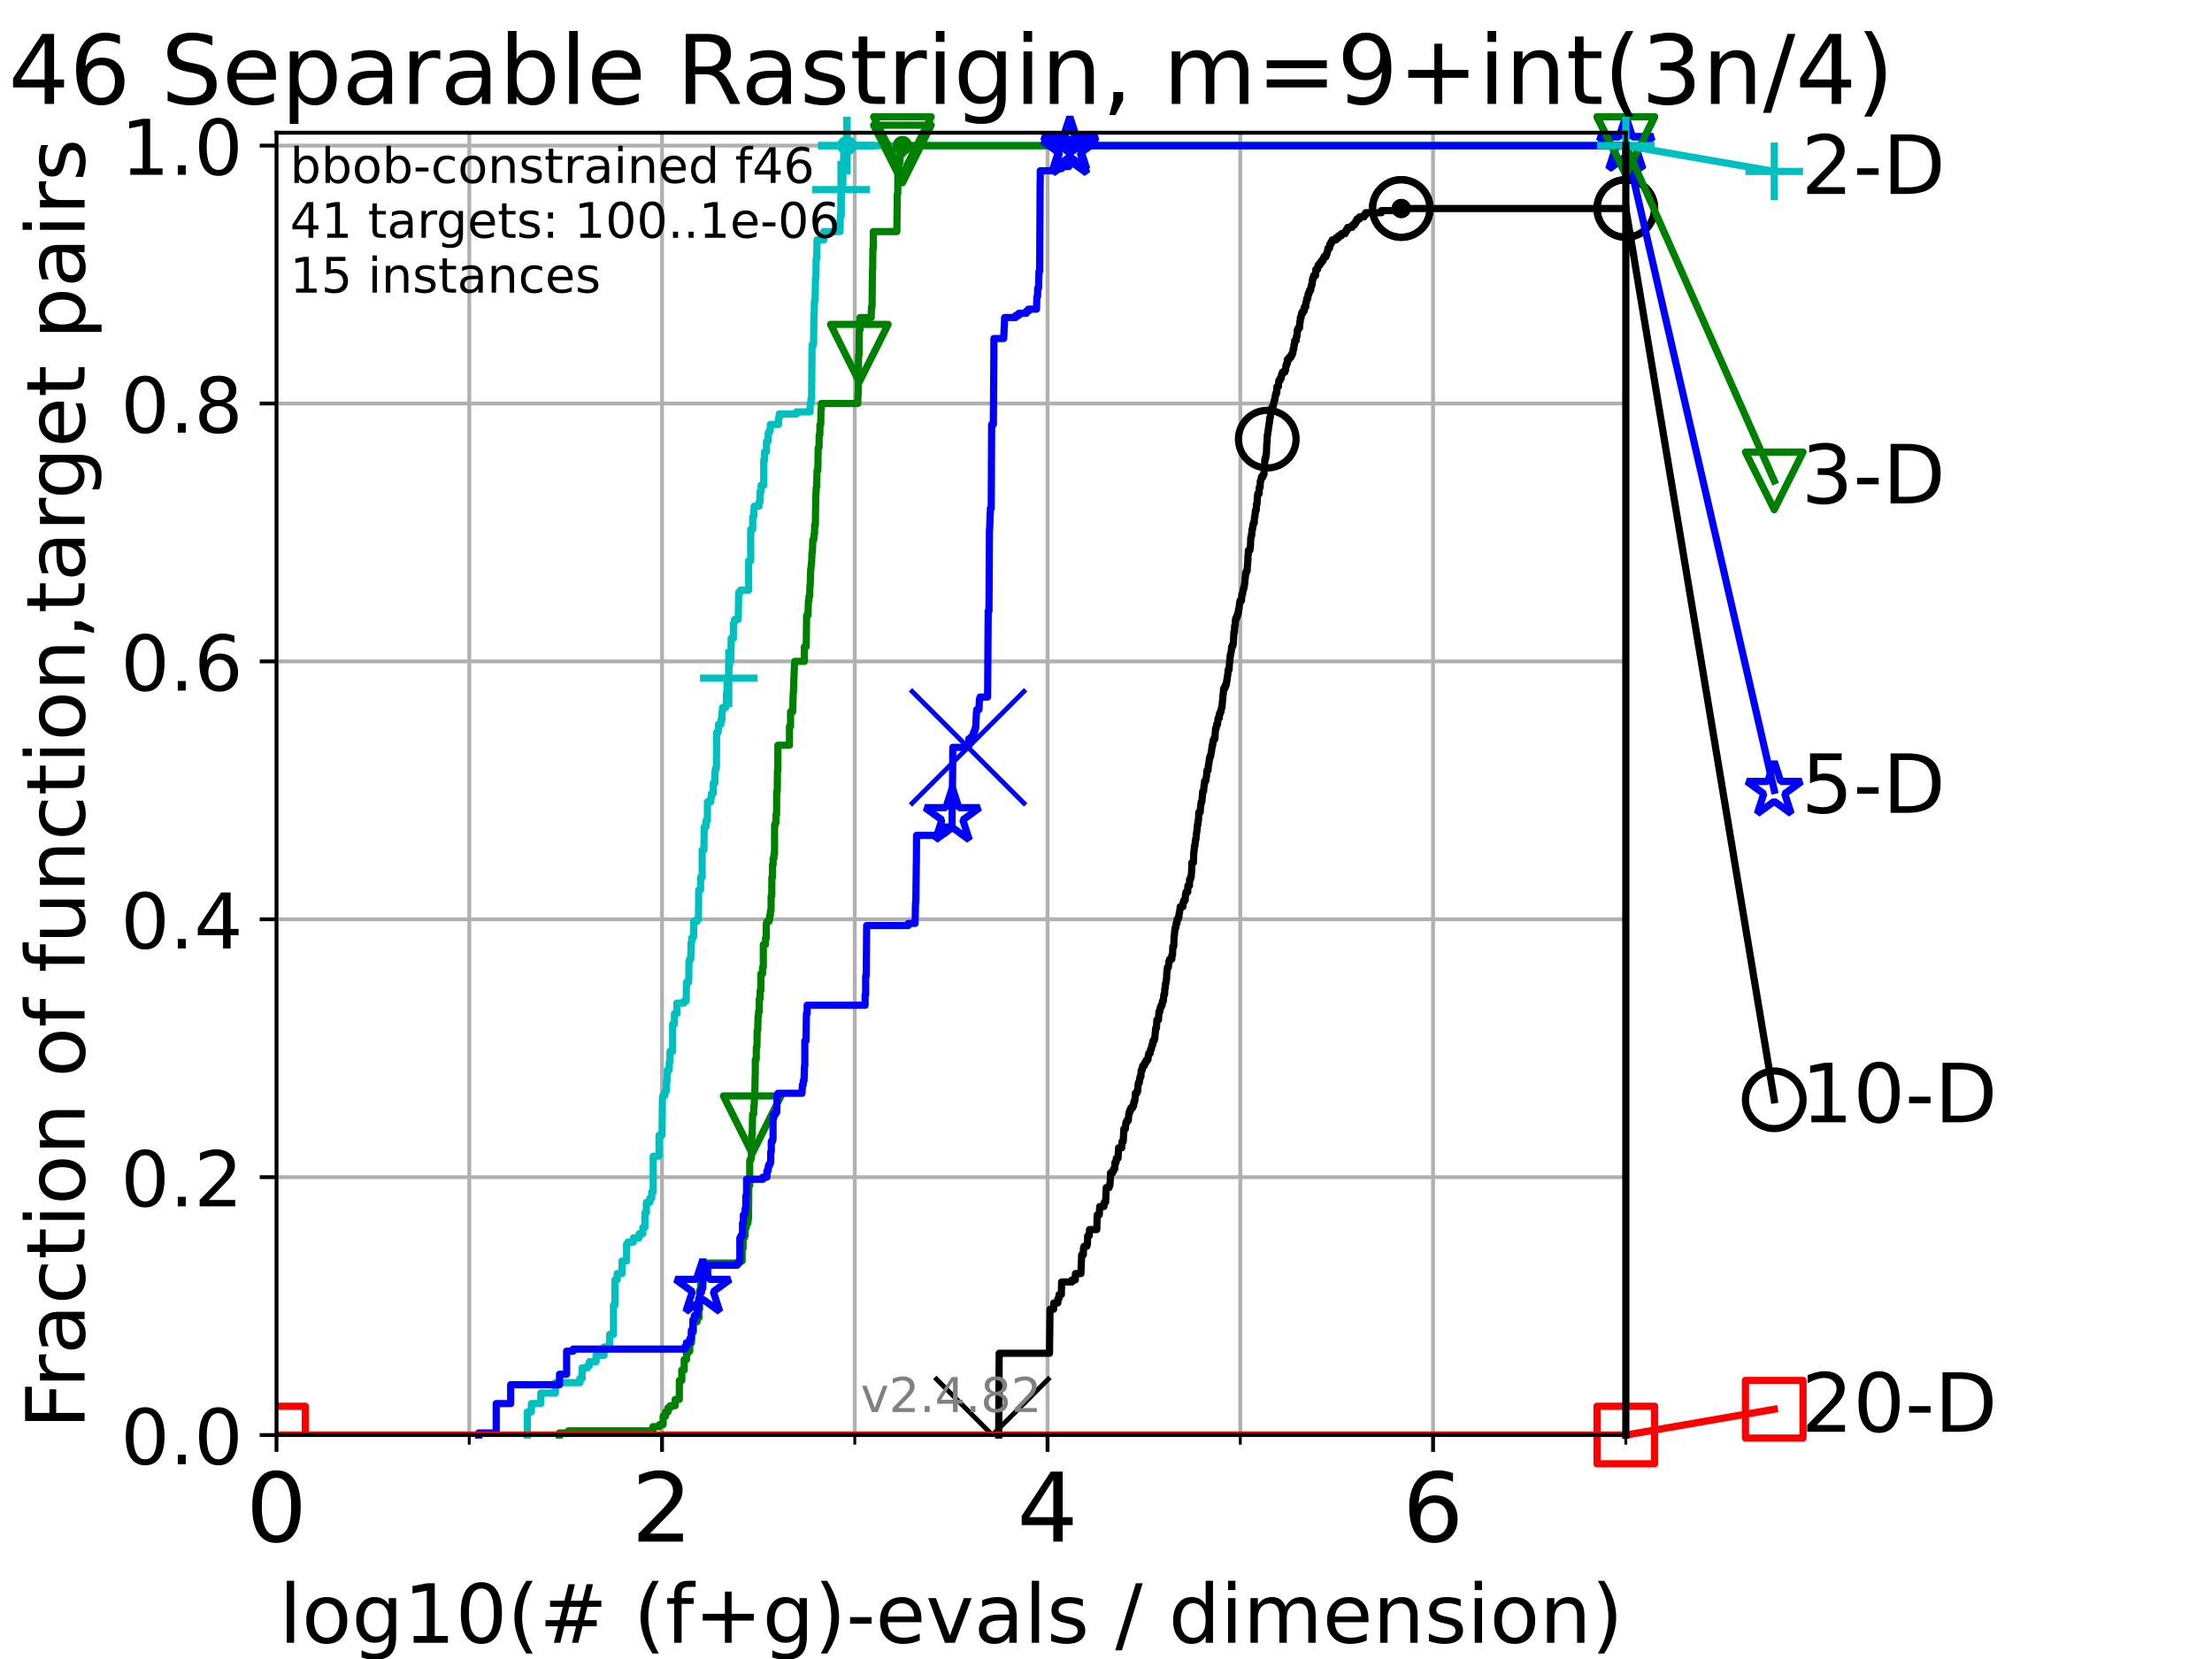 <?xml version="1.0" encoding="utf-8" standalone="no"?>
<!DOCTYPE svg PUBLIC "-//W3C//DTD SVG 1.1//EN"
  "http://www.w3.org/Graphics/SVG/1.1/DTD/svg11.dtd">
<!-- Created with matplotlib (https://matplotlib.org/) -->
<svg height="345.6pt" version="1.1" viewBox="0 0 460.8 345.6" width="460.8pt" xmlns="http://www.w3.org/2000/svg" xmlns:xlink="http://www.w3.org/1999/xlink">
 <defs>
  <style type="text/css">*{stroke-linecap:butt;stroke-linejoin:round;}</style>
 </defs>
 <g id="figure_1">
  <g id="patch_1">
   <path d="M 0 345.6 
L 460.8 345.6 
L 460.8 0 
L 0 0 
z
" style="fill:#ffffff;"/>
  </g>
  <g id="axes_1">
   <g id="patch_2">
    <path d="M 57.6 298.944 
L 338.688 298.944 
L 338.688 27.648 
L 57.6 27.648 
z
" style="fill:#ffffff;"/>
   </g>
   <g id="matplotlib.axis_1">
    <g id="xtick_1">
     <g id="line2d_1">
      <path clip-path="url(#p16a602dd4b)" d="M 57.6 298.944 
L 57.6 27.648 
" style="fill:none;stroke:#b0b0b0;stroke-linecap:square;stroke-width:0.8;"/>
     </g>
     <g id="line2d_2">
      <defs>
       <path d="M 0 0 
L 0 3.5 
" id="m78adb74048" style="stroke:#000000;stroke-width:0.8;"/>
      </defs>
      <g>
       <use style="stroke:#000000;stroke-width:0.8;" x="57.6" xlink:href="#m78adb74048" y="298.944"/>
      </g>
     </g>
     <g id="text_1">
      <!-- 0 -->
      <g transform="translate(51.237 321.141)scale(0.2 -0.2)">
       <defs>
        <path d="M 31.781 66.406 
Q 24.172 66.406 20.328 58.906 
Q 16.5 51.422 16.5 36.375 
Q 16.5 21.391 20.328 13.891 
Q 24.172 6.391 31.781 6.391 
Q 39.453 6.391 43.281 13.891 
Q 47.125 21.391 47.125 36.375 
Q 47.125 51.422 43.281 58.906 
Q 39.453 66.406 31.781 66.406 
z
M 31.781 74.219 
Q 44.047 74.219 50.516 64.516 
Q 56.984 54.828 56.984 36.375 
Q 56.984 17.969 50.516 8.266 
Q 44.047 -1.422 31.781 -1.422 
Q 19.531 -1.422 13.062 8.266 
Q 6.594 17.969 6.594 36.375 
Q 6.594 54.828 13.062 64.516 
Q 19.531 74.219 31.781 74.219 
z
" id="DejaVuSans-48"/>
       </defs>
       <use xlink:href="#DejaVuSans-48"/>
      </g>
     </g>
    </g>
    <g id="xtick_2">
     <g id="line2d_3">
      <path clip-path="url(#p16a602dd4b)" d="M 137.911 298.944 
L 137.911 27.648 
" style="fill:none;stroke:#b0b0b0;stroke-linecap:square;stroke-width:0.8;"/>
     </g>
     <g id="line2d_4">
      <g>
       <use style="stroke:#000000;stroke-width:0.8;" x="137.911" xlink:href="#m78adb74048" y="298.944"/>
      </g>
     </g>
     <g id="text_2">
      <!-- 2 -->
      <g transform="translate(131.548 321.141)scale(0.2 -0.2)">
       <defs>
        <path d="M 19.188 8.297 
L 53.609 8.297 
L 53.609 0 
L 7.328 0 
L 7.328 8.297 
Q 12.938 14.109 22.625 23.891 
Q 32.328 33.688 34.812 36.531 
Q 39.547 41.844 41.422 45.531 
Q 43.312 49.219 43.312 52.781 
Q 43.312 58.594 39.234 62.25 
Q 35.156 65.922 28.609 65.922 
Q 23.969 65.922 18.812 64.312 
Q 13.672 62.703 7.812 59.422 
L 7.812 69.391 
Q 13.766 71.781 18.938 73 
Q 24.125 74.219 28.422 74.219 
Q 39.75 74.219 46.484 68.547 
Q 53.219 62.891 53.219 53.422 
Q 53.219 48.922 51.531 44.891 
Q 49.859 40.875 45.406 35.406 
Q 44.188 33.984 37.641 27.219 
Q 31.109 20.453 19.188 8.297 
z
" id="DejaVuSans-50"/>
       </defs>
       <use xlink:href="#DejaVuSans-50"/>
      </g>
     </g>
    </g>
    <g id="xtick_3">
     <g id="line2d_5">
      <path clip-path="url(#p16a602dd4b)" d="M 218.222 298.944 
L 218.222 27.648 
" style="fill:none;stroke:#b0b0b0;stroke-linecap:square;stroke-width:0.8;"/>
     </g>
     <g id="line2d_6">
      <g>
       <use style="stroke:#000000;stroke-width:0.8;" x="218.222" xlink:href="#m78adb74048" y="298.944"/>
      </g>
     </g>
     <g id="text_3">
      <!-- 4 -->
      <g transform="translate(211.859 321.141)scale(0.2 -0.2)">
       <defs>
        <path d="M 37.797 64.312 
L 12.891 25.391 
L 37.797 25.391 
z
M 35.203 72.906 
L 47.609 72.906 
L 47.609 25.391 
L 58.016 25.391 
L 58.016 17.188 
L 47.609 17.188 
L 47.609 0 
L 37.797 0 
L 37.797 17.188 
L 4.891 17.188 
L 4.891 26.703 
z
" id="DejaVuSans-52"/>
       </defs>
       <use xlink:href="#DejaVuSans-52"/>
      </g>
     </g>
    </g>
    <g id="xtick_4">
     <g id="line2d_7">
      <path clip-path="url(#p16a602dd4b)" d="M 298.533 298.944 
L 298.533 27.648 
" style="fill:none;stroke:#b0b0b0;stroke-linecap:square;stroke-width:0.8;"/>
     </g>
     <g id="line2d_8">
      <g>
       <use style="stroke:#000000;stroke-width:0.8;" x="298.533" xlink:href="#m78adb74048" y="298.944"/>
      </g>
     </g>
     <g id="text_4">
      <!-- 6 -->
      <g transform="translate(292.17 321.141)scale(0.2 -0.2)">
       <defs>
        <path d="M 33.016 40.375 
Q 26.375 40.375 22.484 35.828 
Q 18.609 31.297 18.609 23.391 
Q 18.609 15.531 22.484 10.953 
Q 26.375 6.391 33.016 6.391 
Q 39.656 6.391 43.531 10.953 
Q 47.406 15.531 47.406 23.391 
Q 47.406 31.297 43.531 35.828 
Q 39.656 40.375 33.016 40.375 
z
M 52.594 71.297 
L 52.594 62.312 
Q 48.875 64.062 45.094 64.984 
Q 41.312 65.922 37.594 65.922 
Q 27.828 65.922 22.672 59.328 
Q 17.531 52.734 16.797 39.406 
Q 19.672 43.656 24.016 45.922 
Q 28.375 48.188 33.594 48.188 
Q 44.578 48.188 50.953 41.516 
Q 57.328 34.859 57.328 23.391 
Q 57.328 12.156 50.688 5.359 
Q 44.047 -1.422 33.016 -1.422 
Q 20.359 -1.422 13.672 8.266 
Q 6.984 17.969 6.984 36.375 
Q 6.984 53.656 15.188 63.938 
Q 23.391 74.219 37.203 74.219 
Q 40.922 74.219 44.703 73.484 
Q 48.484 72.75 52.594 71.297 
z
" id="DejaVuSans-54"/>
       </defs>
       <use xlink:href="#DejaVuSans-54"/>
      </g>
     </g>
    </g>
    <g id="xtick_5">
     <g id="line2d_9">
      <path clip-path="url(#p16a602dd4b)" d="M 97.755 298.944 
L 97.755 27.648 
" style="fill:none;stroke:#b0b0b0;stroke-linecap:square;stroke-width:0.8;"/>
     </g>
     <g id="line2d_10">
      <defs>
       <path d="M 0 0 
L 0 2 
" id="m373cc568ed" style="stroke:#000000;stroke-width:0.6;"/>
      </defs>
      <g>
       <use style="stroke:#000000;stroke-width:0.6;" x="97.755" xlink:href="#m373cc568ed" y="298.944"/>
      </g>
     </g>
    </g>
    <g id="xtick_6">
     <g id="line2d_11">
      <path clip-path="url(#p16a602dd4b)" d="M 178.066 298.944 
L 178.066 27.648 
" style="fill:none;stroke:#b0b0b0;stroke-linecap:square;stroke-width:0.8;"/>
     </g>
     <g id="line2d_12">
      <g>
       <use style="stroke:#000000;stroke-width:0.6;" x="178.066" xlink:href="#m373cc568ed" y="298.944"/>
      </g>
     </g>
    </g>
    <g id="xtick_7">
     <g id="line2d_13">
      <path clip-path="url(#p16a602dd4b)" d="M 258.377 298.944 
L 258.377 27.648 
" style="fill:none;stroke:#b0b0b0;stroke-linecap:square;stroke-width:0.8;"/>
     </g>
     <g id="line2d_14">
      <g>
       <use style="stroke:#000000;stroke-width:0.6;" x="258.377" xlink:href="#m373cc568ed" y="298.944"/>
      </g>
     </g>
    </g>
    <g id="xtick_8">
     <g id="line2d_15">
      <path clip-path="url(#p16a602dd4b)" d="M 338.688 298.944 
L 338.688 27.648 
" style="fill:none;stroke:#b0b0b0;stroke-linecap:square;stroke-width:0.8;"/>
     </g>
     <g id="line2d_16">
      <g>
       <use style="stroke:#000000;stroke-width:0.6;" x="338.688" xlink:href="#m373cc568ed" y="298.944"/>
      </g>
     </g>
    </g>
    <g id="text_5">
     <!-- log10(# (f+g)-evals / dimension) -->
     <g transform="translate(58.145 342.218)scale(0.17 -0.17)">
      <defs>
       <path d="M 9.422 75.984 
L 18.406 75.984 
L 18.406 0 
L 9.422 0 
z
" id="DejaVuSans-108"/>
       <path d="M 30.609 48.391 
Q 23.391 48.391 19.188 42.75 
Q 14.984 37.109 14.984 27.297 
Q 14.984 17.484 19.156 11.844 
Q 23.344 6.203 30.609 6.203 
Q 37.797 6.203 41.984 11.859 
Q 46.188 17.531 46.188 27.297 
Q 46.188 37.016 41.984 42.703 
Q 37.797 48.391 30.609 48.391 
z
M 30.609 56 
Q 42.328 56 49.016 48.375 
Q 55.719 40.766 55.719 27.297 
Q 55.719 13.875 49.016 6.219 
Q 42.328 -1.422 30.609 -1.422 
Q 18.844 -1.422 12.172 6.219 
Q 5.516 13.875 5.516 27.297 
Q 5.516 40.766 12.172 48.375 
Q 18.844 56 30.609 56 
z
" id="DejaVuSans-111"/>
       <path d="M 45.406 27.984 
Q 45.406 37.75 41.375 43.109 
Q 37.359 48.484 30.078 48.484 
Q 22.859 48.484 18.828 43.109 
Q 14.797 37.75 14.797 27.984 
Q 14.797 18.266 18.828 12.891 
Q 22.859 7.516 30.078 7.516 
Q 37.359 7.516 41.375 12.891 
Q 45.406 18.266 45.406 27.984 
z
M 54.391 6.781 
Q 54.391 -7.172 48.188 -13.984 
Q 42 -20.797 29.203 -20.797 
Q 24.469 -20.797 20.266 -20.094 
Q 16.062 -19.391 12.109 -17.922 
L 12.109 -9.188 
Q 16.062 -11.328 19.922 -12.344 
Q 23.781 -13.375 27.781 -13.375 
Q 36.625 -13.375 41.016 -8.766 
Q 45.406 -4.156 45.406 5.172 
L 45.406 9.625 
Q 42.625 4.781 38.281 2.391 
Q 33.938 0 27.875 0 
Q 17.828 0 11.672 7.656 
Q 5.516 15.328 5.516 27.984 
Q 5.516 40.672 11.672 48.328 
Q 17.828 56 27.875 56 
Q 33.938 56 38.281 53.609 
Q 42.625 51.219 45.406 46.391 
L 45.406 54.688 
L 54.391 54.688 
z
" id="DejaVuSans-103"/>
       <path d="M 12.406 8.297 
L 28.516 8.297 
L 28.516 63.922 
L 10.984 60.406 
L 10.984 69.391 
L 28.422 72.906 
L 38.281 72.906 
L 38.281 8.297 
L 54.391 8.297 
L 54.391 0 
L 12.406 0 
z
" id="DejaVuSans-49"/>
       <path d="M 31 75.875 
Q 24.469 64.656 21.281 53.656 
Q 18.109 42.672 18.109 31.391 
Q 18.109 20.125 21.312 9.062 
Q 24.516 -2 31 -13.188 
L 23.188 -13.188 
Q 15.875 -1.703 12.234 9.375 
Q 8.594 20.453 8.594 31.391 
Q 8.594 42.281 12.203 53.312 
Q 15.828 64.359 23.188 75.875 
z
" id="DejaVuSans-40"/>
       <path d="M 51.125 44 
L 36.922 44 
L 32.812 27.688 
L 47.125 27.688 
z
M 43.797 71.781 
L 38.719 51.516 
L 52.984 51.516 
L 58.109 71.781 
L 65.922 71.781 
L 60.891 51.516 
L 76.125 51.516 
L 76.125 44 
L 58.984 44 
L 54.984 27.688 
L 70.516 27.688 
L 70.516 20.219 
L 53.078 20.219 
L 48 0 
L 40.188 0 
L 45.219 20.219 
L 30.906 20.219 
L 25.875 0 
L 18.016 0 
L 23.094 20.219 
L 7.719 20.219 
L 7.719 27.688 
L 24.906 27.688 
L 29 44 
L 13.281 44 
L 13.281 51.516 
L 30.906 51.516 
L 35.891 71.781 
z
" id="DejaVuSans-35"/>
       <path id="DejaVuSans-32"/>
       <path d="M 37.109 75.984 
L 37.109 68.5 
L 28.516 68.5 
Q 23.688 68.5 21.797 66.547 
Q 19.922 64.594 19.922 59.516 
L 19.922 54.688 
L 34.719 54.688 
L 34.719 47.703 
L 19.922 47.703 
L 19.922 0 
L 10.891 0 
L 10.891 47.703 
L 2.297 47.703 
L 2.297 54.688 
L 10.891 54.688 
L 10.891 58.5 
Q 10.891 67.625 15.141 71.797 
Q 19.391 75.984 28.609 75.984 
z
" id="DejaVuSans-102"/>
       <path d="M 46 62.703 
L 46 35.5 
L 73.188 35.5 
L 73.188 27.203 
L 46 27.203 
L 46 0 
L 37.797 0 
L 37.797 27.203 
L 10.594 27.203 
L 10.594 35.5 
L 37.797 35.5 
L 37.797 62.703 
z
" id="DejaVuSans-43"/>
       <path d="M 8.016 75.875 
L 15.828 75.875 
Q 23.141 64.359 26.781 53.312 
Q 30.422 42.281 30.422 31.391 
Q 30.422 20.453 26.781 9.375 
Q 23.141 -1.703 15.828 -13.188 
L 8.016 -13.188 
Q 14.5 -2 17.703 9.062 
Q 20.906 20.125 20.906 31.391 
Q 20.906 42.672 17.703 53.656 
Q 14.5 64.656 8.016 75.875 
z
" id="DejaVuSans-41"/>
       <path d="M 4.891 31.391 
L 31.203 31.391 
L 31.203 23.391 
L 4.891 23.391 
z
" id="DejaVuSans-45"/>
       <path d="M 56.203 29.594 
L 56.203 25.203 
L 14.891 25.203 
Q 15.484 15.922 20.484 11.062 
Q 25.484 6.203 34.422 6.203 
Q 39.594 6.203 44.453 7.469 
Q 49.312 8.734 54.109 11.281 
L 54.109 2.781 
Q 49.266 0.734 44.188 -0.344 
Q 39.109 -1.422 33.891 -1.422 
Q 20.797 -1.422 13.156 6.188 
Q 5.516 13.812 5.516 26.812 
Q 5.516 40.234 12.766 48.109 
Q 20.016 56 32.328 56 
Q 43.359 56 49.781 48.891 
Q 56.203 41.797 56.203 29.594 
z
M 47.219 32.234 
Q 47.125 39.594 43.094 43.984 
Q 39.062 48.391 32.422 48.391 
Q 24.906 48.391 20.391 44.141 
Q 15.875 39.891 15.188 32.172 
z
" id="DejaVuSans-101"/>
       <path d="M 2.984 54.688 
L 12.5 54.688 
L 29.594 8.797 
L 46.688 54.688 
L 56.203 54.688 
L 35.688 0 
L 23.484 0 
z
" id="DejaVuSans-118"/>
       <path d="M 34.281 27.484 
Q 23.391 27.484 19.188 25 
Q 14.984 22.516 14.984 16.5 
Q 14.984 11.719 18.141 8.906 
Q 21.297 6.109 26.703 6.109 
Q 34.188 6.109 38.703 11.406 
Q 43.219 16.703 43.219 25.484 
L 43.219 27.484 
z
M 52.203 31.203 
L 52.203 0 
L 43.219 0 
L 43.219 8.297 
Q 40.141 3.328 35.547 0.953 
Q 30.953 -1.422 24.312 -1.422 
Q 15.922 -1.422 10.953 3.297 
Q 6 8.016 6 15.922 
Q 6 25.141 12.172 29.828 
Q 18.359 34.516 30.609 34.516 
L 43.219 34.516 
L 43.219 35.406 
Q 43.219 41.609 39.141 45 
Q 35.062 48.391 27.688 48.391 
Q 23 48.391 18.547 47.266 
Q 14.109 46.141 10.016 43.891 
L 10.016 52.203 
Q 14.938 54.109 19.578 55.047 
Q 24.219 56 28.609 56 
Q 40.484 56 46.344 49.844 
Q 52.203 43.703 52.203 31.203 
z
" id="DejaVuSans-97"/>
       <path d="M 44.281 53.078 
L 44.281 44.578 
Q 40.484 46.531 36.375 47.5 
Q 32.281 48.484 27.875 48.484 
Q 21.188 48.484 17.844 46.438 
Q 14.5 44.391 14.5 40.281 
Q 14.5 37.156 16.891 35.375 
Q 19.281 33.594 26.516 31.984 
L 29.594 31.297 
Q 39.156 29.25 43.188 25.516 
Q 47.219 21.781 47.219 15.094 
Q 47.219 7.469 41.188 3.016 
Q 35.156 -1.422 24.609 -1.422 
Q 20.219 -1.422 15.453 -0.562 
Q 10.688 0.297 5.422 2 
L 5.422 11.281 
Q 10.406 8.688 15.234 7.391 
Q 20.062 6.109 24.812 6.109 
Q 31.156 6.109 34.562 8.281 
Q 37.984 10.453 37.984 14.406 
Q 37.984 18.062 35.516 20.016 
Q 33.062 21.969 24.703 23.781 
L 21.578 24.516 
Q 13.234 26.266 9.516 29.906 
Q 5.812 33.547 5.812 39.891 
Q 5.812 47.609 11.281 51.797 
Q 16.75 56 26.812 56 
Q 31.781 56 36.172 55.266 
Q 40.578 54.547 44.281 53.078 
z
" id="DejaVuSans-115"/>
       <path d="M 25.391 72.906 
L 33.688 72.906 
L 8.297 -9.281 
L 0 -9.281 
z
" id="DejaVuSans-47"/>
       <path d="M 45.406 46.391 
L 45.406 75.984 
L 54.391 75.984 
L 54.391 0 
L 45.406 0 
L 45.406 8.203 
Q 42.578 3.328 38.25 0.953 
Q 33.938 -1.422 27.875 -1.422 
Q 17.969 -1.422 11.734 6.484 
Q 5.516 14.406 5.516 27.297 
Q 5.516 40.188 11.734 48.094 
Q 17.969 56 27.875 56 
Q 33.938 56 38.25 53.625 
Q 42.578 51.266 45.406 46.391 
z
M 14.797 27.297 
Q 14.797 17.391 18.875 11.75 
Q 22.953 6.109 30.078 6.109 
Q 37.203 6.109 41.297 11.75 
Q 45.406 17.391 45.406 27.297 
Q 45.406 37.203 41.297 42.844 
Q 37.203 48.484 30.078 48.484 
Q 22.953 48.484 18.875 42.844 
Q 14.797 37.203 14.797 27.297 
z
" id="DejaVuSans-100"/>
       <path d="M 9.422 54.688 
L 18.406 54.688 
L 18.406 0 
L 9.422 0 
z
M 9.422 75.984 
L 18.406 75.984 
L 18.406 64.594 
L 9.422 64.594 
z
" id="DejaVuSans-105"/>
       <path d="M 52 44.188 
Q 55.375 50.25 60.062 53.125 
Q 64.75 56 71.094 56 
Q 79.641 56 84.281 50.016 
Q 88.922 44.047 88.922 33.016 
L 88.922 0 
L 79.891 0 
L 79.891 32.719 
Q 79.891 40.578 77.094 44.375 
Q 74.312 48.188 68.609 48.188 
Q 61.625 48.188 57.562 43.547 
Q 53.516 38.922 53.516 30.906 
L 53.516 0 
L 44.484 0 
L 44.484 32.719 
Q 44.484 40.625 41.703 44.406 
Q 38.922 48.188 33.109 48.188 
Q 26.219 48.188 22.156 43.531 
Q 18.109 38.875 18.109 30.906 
L 18.109 0 
L 9.078 0 
L 9.078 54.688 
L 18.109 54.688 
L 18.109 46.188 
Q 21.188 51.219 25.484 53.609 
Q 29.781 56 35.688 56 
Q 41.656 56 45.828 52.969 
Q 50 49.953 52 44.188 
z
" id="DejaVuSans-109"/>
       <path d="M 54.891 33.016 
L 54.891 0 
L 45.906 0 
L 45.906 32.719 
Q 45.906 40.484 42.875 44.328 
Q 39.844 48.188 33.797 48.188 
Q 26.516 48.188 22.312 43.547 
Q 18.109 38.922 18.109 30.906 
L 18.109 0 
L 9.078 0 
L 9.078 54.688 
L 18.109 54.688 
L 18.109 46.188 
Q 21.344 51.125 25.703 53.562 
Q 30.078 56 35.797 56 
Q 45.219 56 50.047 50.172 
Q 54.891 44.344 54.891 33.016 
z
" id="DejaVuSans-110"/>
      </defs>
      <use xlink:href="#DejaVuSans-108"/>
      <use x="27.783" xlink:href="#DejaVuSans-111"/>
      <use x="88.965" xlink:href="#DejaVuSans-103"/>
      <use x="152.441" xlink:href="#DejaVuSans-49"/>
      <use x="216.064" xlink:href="#DejaVuSans-48"/>
      <use x="279.688" xlink:href="#DejaVuSans-40"/>
      <use x="318.701" xlink:href="#DejaVuSans-35"/>
      <use x="402.49" xlink:href="#DejaVuSans-32"/>
      <use x="434.277" xlink:href="#DejaVuSans-40"/>
      <use x="473.291" xlink:href="#DejaVuSans-102"/>
      <use x="508.496" xlink:href="#DejaVuSans-43"/>
      <use x="592.285" xlink:href="#DejaVuSans-103"/>
      <use x="655.762" xlink:href="#DejaVuSans-41"/>
      <use x="694.775" xlink:href="#DejaVuSans-45"/>
      <use x="730.859" xlink:href="#DejaVuSans-101"/>
      <use x="792.383" xlink:href="#DejaVuSans-118"/>
      <use x="851.562" xlink:href="#DejaVuSans-97"/>
      <use x="912.842" xlink:href="#DejaVuSans-108"/>
      <use x="940.625" xlink:href="#DejaVuSans-115"/>
      <use x="992.725" xlink:href="#DejaVuSans-32"/>
      <use x="1024.512" xlink:href="#DejaVuSans-47"/>
      <use x="1058.203" xlink:href="#DejaVuSans-32"/>
      <use x="1089.99" xlink:href="#DejaVuSans-100"/>
      <use x="1153.467" xlink:href="#DejaVuSans-105"/>
      <use x="1181.25" xlink:href="#DejaVuSans-109"/>
      <use x="1278.662" xlink:href="#DejaVuSans-101"/>
      <use x="1340.186" xlink:href="#DejaVuSans-110"/>
      <use x="1403.564" xlink:href="#DejaVuSans-115"/>
      <use x="1455.664" xlink:href="#DejaVuSans-105"/>
      <use x="1483.447" xlink:href="#DejaVuSans-111"/>
      <use x="1544.629" xlink:href="#DejaVuSans-110"/>
      <use x="1608.008" xlink:href="#DejaVuSans-41"/>
     </g>
    </g>
   </g>
   <g id="matplotlib.axis_2">
    <g id="ytick_1">
     <g id="line2d_17">
      <path clip-path="url(#p16a602dd4b)" d="M 57.6 298.944 
L 338.688 298.944 
" style="fill:none;stroke:#b0b0b0;stroke-linecap:square;stroke-width:0.8;"/>
     </g>
     <g id="line2d_18">
      <defs>
       <path d="M 0 0 
L -3.5 0 
" id="me301adea7e" style="stroke:#000000;stroke-width:0.8;"/>
      </defs>
      <g>
       <use style="stroke:#000000;stroke-width:0.8;" x="57.6" xlink:href="#me301adea7e" y="298.944"/>
      </g>
     </g>
     <g id="text_6">
      <!-- 0.0 -->
      <g transform="translate(25.155 305.023)scale(0.16 -0.16)">
       <defs>
        <path d="M 10.688 12.406 
L 21 12.406 
L 21 0 
L 10.688 0 
z
" id="DejaVuSans-46"/>
       </defs>
       <use xlink:href="#DejaVuSans-48"/>
       <use x="63.623" xlink:href="#DejaVuSans-46"/>
       <use x="95.41" xlink:href="#DejaVuSans-48"/>
      </g>
     </g>
    </g>
    <g id="ytick_2">
     <g id="line2d_19">
      <path clip-path="url(#p16a602dd4b)" d="M 57.6 245.222 
L 338.688 245.222 
" style="fill:none;stroke:#b0b0b0;stroke-linecap:square;stroke-width:0.8;"/>
     </g>
     <g id="line2d_20">
      <g>
       <use style="stroke:#000000;stroke-width:0.8;" x="57.6" xlink:href="#me301adea7e" y="245.222"/>
      </g>
     </g>
     <g id="text_7">
      <!-- 0.2 -->
      <g transform="translate(25.155 251.301)scale(0.16 -0.16)">
       <use xlink:href="#DejaVuSans-48"/>
       <use x="63.623" xlink:href="#DejaVuSans-46"/>
       <use x="95.41" xlink:href="#DejaVuSans-50"/>
      </g>
     </g>
    </g>
    <g id="ytick_3">
     <g id="line2d_21">
      <path clip-path="url(#p16a602dd4b)" d="M 57.6 191.5 
L 338.688 191.5 
" style="fill:none;stroke:#b0b0b0;stroke-linecap:square;stroke-width:0.8;"/>
     </g>
     <g id="line2d_22">
      <g>
       <use style="stroke:#000000;stroke-width:0.8;" x="57.6" xlink:href="#me301adea7e" y="191.5"/>
      </g>
     </g>
     <g id="text_8">
      <!-- 0.4 -->
      <g transform="translate(25.155 197.579)scale(0.16 -0.16)">
       <use xlink:href="#DejaVuSans-48"/>
       <use x="63.623" xlink:href="#DejaVuSans-46"/>
       <use x="95.41" xlink:href="#DejaVuSans-52"/>
      </g>
     </g>
    </g>
    <g id="ytick_4">
     <g id="line2d_23">
      <path clip-path="url(#p16a602dd4b)" d="M 57.6 137.778 
L 338.688 137.778 
" style="fill:none;stroke:#b0b0b0;stroke-linecap:square;stroke-width:0.8;"/>
     </g>
     <g id="line2d_24">
      <g>
       <use style="stroke:#000000;stroke-width:0.8;" x="57.6" xlink:href="#me301adea7e" y="137.778"/>
      </g>
     </g>
     <g id="text_9">
      <!-- 0.6 -->
      <g transform="translate(25.155 143.857)scale(0.16 -0.16)">
       <use xlink:href="#DejaVuSans-48"/>
       <use x="63.623" xlink:href="#DejaVuSans-46"/>
       <use x="95.41" xlink:href="#DejaVuSans-54"/>
      </g>
     </g>
    </g>
    <g id="ytick_5">
     <g id="line2d_25">
      <path clip-path="url(#p16a602dd4b)" d="M 57.6 84.056 
L 338.688 84.056 
" style="fill:none;stroke:#b0b0b0;stroke-linecap:square;stroke-width:0.8;"/>
     </g>
     <g id="line2d_26">
      <g>
       <use style="stroke:#000000;stroke-width:0.8;" x="57.6" xlink:href="#me301adea7e" y="84.056"/>
      </g>
     </g>
     <g id="text_10">
      <!-- 0.8 -->
      <g transform="translate(25.155 90.135)scale(0.16 -0.16)">
       <defs>
        <path d="M 31.781 34.625 
Q 24.75 34.625 20.719 30.859 
Q 16.703 27.094 16.703 20.516 
Q 16.703 13.922 20.719 10.156 
Q 24.75 6.391 31.781 6.391 
Q 38.812 6.391 42.859 10.172 
Q 46.922 13.969 46.922 20.516 
Q 46.922 27.094 42.891 30.859 
Q 38.875 34.625 31.781 34.625 
z
M 21.922 38.812 
Q 15.578 40.375 12.031 44.719 
Q 8.5 49.078 8.5 55.328 
Q 8.5 64.062 14.719 69.141 
Q 20.953 74.219 31.781 74.219 
Q 42.672 74.219 48.875 69.141 
Q 55.078 64.062 55.078 55.328 
Q 55.078 49.078 51.531 44.719 
Q 48 40.375 41.703 38.812 
Q 48.828 37.156 52.797 32.312 
Q 56.781 27.484 56.781 20.516 
Q 56.781 9.906 50.312 4.234 
Q 43.844 -1.422 31.781 -1.422 
Q 19.734 -1.422 13.25 4.234 
Q 6.781 9.906 6.781 20.516 
Q 6.781 27.484 10.781 32.312 
Q 14.797 37.156 21.922 38.812 
z
M 18.312 54.391 
Q 18.312 48.734 21.844 45.562 
Q 25.391 42.391 31.781 42.391 
Q 38.141 42.391 41.719 45.562 
Q 45.312 48.734 45.312 54.391 
Q 45.312 60.062 41.719 63.234 
Q 38.141 66.406 31.781 66.406 
Q 25.391 66.406 21.844 63.234 
Q 18.312 60.062 18.312 54.391 
z
" id="DejaVuSans-56"/>
       </defs>
       <use xlink:href="#DejaVuSans-48"/>
       <use x="63.623" xlink:href="#DejaVuSans-46"/>
       <use x="95.41" xlink:href="#DejaVuSans-56"/>
      </g>
     </g>
    </g>
    <g id="ytick_6">
     <g id="line2d_27">
      <path clip-path="url(#p16a602dd4b)" d="M 57.6 30.334 
L 338.688 30.334 
" style="fill:none;stroke:#b0b0b0;stroke-linecap:square;stroke-width:0.8;"/>
     </g>
     <g id="line2d_28">
      <g>
       <use style="stroke:#000000;stroke-width:0.8;" x="57.6" xlink:href="#me301adea7e" y="30.334"/>
      </g>
     </g>
     <g id="text_11">
      <!-- 1.0 -->
      <g transform="translate(25.155 36.413)scale(0.16 -0.16)">
       <use xlink:href="#DejaVuSans-49"/>
       <use x="63.623" xlink:href="#DejaVuSans-46"/>
       <use x="95.41" xlink:href="#DejaVuSans-48"/>
      </g>
     </g>
    </g>
    <g id="text_12">
     <!-- Fraction of function,target pairs -->
     <g transform="translate(17.62 297.681)rotate(-90)scale(0.17 -0.17)">
      <defs>
       <path d="M 9.812 72.906 
L 51.703 72.906 
L 51.703 64.594 
L 19.672 64.594 
L 19.672 43.109 
L 48.578 43.109 
L 48.578 34.812 
L 19.672 34.812 
L 19.672 0 
L 9.812 0 
z
" id="DejaVuSans-70"/>
       <path d="M 41.109 46.297 
Q 39.594 47.172 37.812 47.578 
Q 36.031 48 33.891 48 
Q 26.266 48 22.188 43.047 
Q 18.109 38.094 18.109 28.812 
L 18.109 0 
L 9.078 0 
L 9.078 54.688 
L 18.109 54.688 
L 18.109 46.188 
Q 20.953 51.172 25.484 53.578 
Q 30.031 56 36.531 56 
Q 37.453 56 38.578 55.875 
Q 39.703 55.766 41.062 55.516 
z
" id="DejaVuSans-114"/>
       <path d="M 48.781 52.594 
L 48.781 44.188 
Q 44.969 46.297 41.141 47.344 
Q 37.312 48.391 33.406 48.391 
Q 24.656 48.391 19.812 42.844 
Q 14.984 37.312 14.984 27.297 
Q 14.984 17.281 19.812 11.734 
Q 24.656 6.203 33.406 6.203 
Q 37.312 6.203 41.141 7.25 
Q 44.969 8.297 48.781 10.406 
L 48.781 2.094 
Q 45.016 0.344 40.984 -0.531 
Q 36.969 -1.422 32.422 -1.422 
Q 20.062 -1.422 12.781 6.344 
Q 5.516 14.109 5.516 27.297 
Q 5.516 40.672 12.859 48.328 
Q 20.219 56 33.016 56 
Q 37.156 56 41.109 55.141 
Q 45.062 54.297 48.781 52.594 
z
" id="DejaVuSans-99"/>
       <path d="M 18.312 70.219 
L 18.312 54.688 
L 36.812 54.688 
L 36.812 47.703 
L 18.312 47.703 
L 18.312 18.016 
Q 18.312 11.328 20.141 9.422 
Q 21.969 7.516 27.594 7.516 
L 36.812 7.516 
L 36.812 0 
L 27.594 0 
Q 17.188 0 13.234 3.875 
Q 9.281 7.766 9.281 18.016 
L 9.281 47.703 
L 2.688 47.703 
L 2.688 54.688 
L 9.281 54.688 
L 9.281 70.219 
z
" id="DejaVuSans-116"/>
       <path d="M 8.5 21.578 
L 8.5 54.688 
L 17.484 54.688 
L 17.484 21.922 
Q 17.484 14.156 20.5 10.266 
Q 23.531 6.391 29.594 6.391 
Q 36.859 6.391 41.078 11.031 
Q 45.312 15.672 45.312 23.688 
L 45.312 54.688 
L 54.297 54.688 
L 54.297 0 
L 45.312 0 
L 45.312 8.406 
Q 42.047 3.422 37.719 1 
Q 33.406 -1.422 27.688 -1.422 
Q 18.266 -1.422 13.375 4.438 
Q 8.5 10.297 8.5 21.578 
z
M 31.109 56 
z
" id="DejaVuSans-117"/>
       <path d="M 11.719 12.406 
L 22.016 12.406 
L 22.016 4 
L 14.016 -11.625 
L 7.719 -11.625 
L 11.719 4 
z
" id="DejaVuSans-44"/>
       <path d="M 18.109 8.203 
L 18.109 -20.797 
L 9.078 -20.797 
L 9.078 54.688 
L 18.109 54.688 
L 18.109 46.391 
Q 20.953 51.266 25.266 53.625 
Q 29.594 56 35.594 56 
Q 45.562 56 51.781 48.094 
Q 58.016 40.188 58.016 27.297 
Q 58.016 14.406 51.781 6.484 
Q 45.562 -1.422 35.594 -1.422 
Q 29.594 -1.422 25.266 0.953 
Q 20.953 3.328 18.109 8.203 
z
M 48.688 27.297 
Q 48.688 37.203 44.609 42.844 
Q 40.531 48.484 33.406 48.484 
Q 26.266 48.484 22.188 42.844 
Q 18.109 37.203 18.109 27.297 
Q 18.109 17.391 22.188 11.75 
Q 26.266 6.109 33.406 6.109 
Q 40.531 6.109 44.609 11.75 
Q 48.688 17.391 48.688 27.297 
z
" id="DejaVuSans-112"/>
      </defs>
      <use xlink:href="#DejaVuSans-70"/>
      <use x="50.27" xlink:href="#DejaVuSans-114"/>
      <use x="91.383" xlink:href="#DejaVuSans-97"/>
      <use x="152.662" xlink:href="#DejaVuSans-99"/>
      <use x="207.643" xlink:href="#DejaVuSans-116"/>
      <use x="246.852" xlink:href="#DejaVuSans-105"/>
      <use x="274.635" xlink:href="#DejaVuSans-111"/>
      <use x="335.816" xlink:href="#DejaVuSans-110"/>
      <use x="399.195" xlink:href="#DejaVuSans-32"/>
      <use x="430.982" xlink:href="#DejaVuSans-111"/>
      <use x="492.164" xlink:href="#DejaVuSans-102"/>
      <use x="527.369" xlink:href="#DejaVuSans-32"/>
      <use x="559.156" xlink:href="#DejaVuSans-102"/>
      <use x="594.361" xlink:href="#DejaVuSans-117"/>
      <use x="657.74" xlink:href="#DejaVuSans-110"/>
      <use x="721.119" xlink:href="#DejaVuSans-99"/>
      <use x="776.1" xlink:href="#DejaVuSans-116"/>
      <use x="815.309" xlink:href="#DejaVuSans-105"/>
      <use x="843.092" xlink:href="#DejaVuSans-111"/>
      <use x="904.273" xlink:href="#DejaVuSans-110"/>
      <use x="967.652" xlink:href="#DejaVuSans-44"/>
      <use x="999.439" xlink:href="#DejaVuSans-116"/>
      <use x="1038.648" xlink:href="#DejaVuSans-97"/>
      <use x="1099.928" xlink:href="#DejaVuSans-114"/>
      <use x="1139.291" xlink:href="#DejaVuSans-103"/>
      <use x="1202.768" xlink:href="#DejaVuSans-101"/>
      <use x="1264.291" xlink:href="#DejaVuSans-116"/>
      <use x="1303.5" xlink:href="#DejaVuSans-32"/>
      <use x="1335.287" xlink:href="#DejaVuSans-112"/>
      <use x="1398.764" xlink:href="#DejaVuSans-97"/>
      <use x="1460.043" xlink:href="#DejaVuSans-105"/>
      <use x="1487.826" xlink:href="#DejaVuSans-114"/>
      <use x="1528.939" xlink:href="#DejaVuSans-115"/>
     </g>
    </g>
   </g>
   <g id="line2d_29">
    <defs>
     <path d="M 0 1.5 
C 0.398 1.5 0.779 1.342 1.061 1.061 
C 1.342 0.779 1.5 0.398 1.5 0 
C 1.5 -0.398 1.342 -0.779 1.061 -1.061 
C 0.779 -1.342 0.398 -1.5 0 -1.5 
C -0.398 -1.5 -0.779 -1.342 -1.061 -1.061 
C -1.342 -0.779 -1.5 -0.398 -1.5 0 
C -1.5 0.398 -1.342 0.779 -1.061 1.061 
C -0.779 1.342 -0.398 1.5 0 1.5 
z
" id="m268e81cce7" style="stroke:#00bfbf;"/>
    </defs>
    <g>
     <use style="fill:#00bfbf;stroke:#00bfbf;" x="176.431" xlink:href="#m268e81cce7" y="30.334"/>
     <use style="fill:#00bfbf;stroke:#00bfbf;" x="176.431" xlink:href="#m268e81cce7" y="30.334"/>
    </g>
   </g>
   <g id="line2d_30">
    <path d="M 109.843 298.944 
L 109.843 294.14 
L 110.694 294.14 
L 110.694 292.393 
L 112.656 292.393 
L 112.656 290.209 
L 115.711 290.209 
L 115.711 288.025 
L 120.806 288.025 
L 120.806 287.151 
L 121.265 287.151 
L 121.265 284.968 
L 122.362 284.968 
L 122.362 284.531 
L 122.782 284.531 
L 122.782 283.657 
L 124.178 283.657 
L 124.178 282.347 
L 125.823 282.347 
L 125.823 280.6 
L 127.003 280.6 
L 127.003 277.979 
L 127.799 277.979 
L 127.799 271.865 
L 128.108 271.865 
L 128.108 266.623 
L 128.561 266.623 
L 128.561 265.313 
L 129.574 265.313 
L 129.574 262.693 
L 130.532 262.693 
L 130.532 259.198 
L 130.796 259.198 
L 130.796 258.762 
L 131.938 258.762 
L 131.938 257.888 
L 133.125 257.888 
L 133.125 257.015 
L 133.91 257.015 
L 133.91 255.704 
L 134.343 255.704 
L 134.343 252.647 
L 134.661 252.647 
L 134.661 250.463 
L 135.382 250.463 
L 135.382 249.59 
L 135.78 249.59 
L 135.78 248.279 
L 136.073 248.279 
L 136.073 240.854 
L 137.29 240.854 
L 137.29 236.487 
L 137.911 236.487 
L 137.998 228.625 
L 138.084 228.625 
L 138.084 228.188 
L 138.511 228.188 
L 138.511 227.315 
L 138.845 227.315 
L 138.845 225.131 
L 139.009 225.131 
L 139.009 222.947 
L 139.414 222.947 
L 139.414 221.2 
L 139.573 221.2 
L 139.573 219.016 
L 140.119 219.016 
L 140.119 213.338 
L 140.499 213.338 
L 140.499 211.154 
L 141.018 211.154 
L 141.018 208.971 
L 142.486 208.971 
L 142.486 208.534 
L 142.95 208.534 
L 143.015 204.603 
L 143.464 204.603 
L 143.528 200.235 
L 143.654 200.235 
L 143.654 199.799 
L 143.903 199.799 
L 143.965 196.304 
L 144.087 196.304 
L 144.087 195.431 
L 144.391 195.431 
L 144.391 194.994 
L 144.511 194.994 
L 144.511 191.937 
L 145.213 191.937 
L 145.213 191.5 
L 145.497 191.5 
L 145.554 185.385 
L 145.943 185.385 
L 145.943 182.765 
L 146.27 182.765 
L 146.27 177.087 
L 146.644 177.087 
L 146.697 172.282 
L 147.062 172.282 
L 147.062 170.972 
L 147.369 170.972 
L 147.369 167.041 
L 148.064 167.041 
L 148.064 166.168 
L 148.21 166.168 
L 148.21 165.294 
L 148.592 165.294 
L 148.592 163.11 
L 148.92 163.11 
L 148.966 160.49 
L 149.058 160.49 
L 149.058 160.053 
L 149.241 160.053 
L 149.287 152.628 
L 149.557 152.628 
L 149.557 152.191 
L 149.691 152.191 
L 149.691 150.881 
L 150.172 150.881 
L 150.172 150.007 
L 150.387 150.007 
L 150.387 148.26 
L 150.514 148.26 
L 150.514 147.387 
L 151.179 147.387 
L 151.179 146.95 
L 151.341 146.95 
L 151.341 144.33 
L 151.462 144.33 
L 151.462 142.146 
L 151.621 142.146 
L 151.621 141.272 
L 151.819 141.272 
L 151.819 138.652 
L 151.975 138.652 
L 151.975 137.778 
L 152.246 137.778 
L 152.322 132.974 
L 152.774 132.974 
L 152.774 129.916 
L 152.922 129.916 
L 153.032 129.043 
L 153.785 129.043 
L 153.89 123.365 
L 154.27 123.365 
L 154.27 122.928 
L 155.96 122.928 
L 155.96 116.813 
L 156.388 116.813 
L 156.388 110.262 
L 156.806 110.262 
L 156.806 107.641 
L 157.012 107.641 
L 157.099 105.458 
L 158.113 105.458 
L 158.113 104.584 
L 158.304 104.584 
L 158.304 102.4 
L 158.546 102.4 
L 158.546 101.09 
L 159.098 101.09 
L 159.098 95.849 
L 159.278 95.849 
L 159.278 94.102 
L 159.683 94.102 
L 159.683 91.918 
L 160.03 91.918 
L 160.03 90.171 
L 160.249 90.171 
L 160.249 89.734 
L 160.466 89.734 
L 160.466 88.424 
L 162.174 88.424 
L 162.174 87.113 
L 162.325 87.113 
L 162.325 86.24 
L 165.908 86.24 
L 165.908 85.803 
L 168.761 85.803 
L 168.761 84.056 
L 168.924 84.056 
L 168.924 83.183 
L 169.07 83.183 
L 169.172 71.827 
L 169.475 71.827 
L 169.56 65.712 
L 169.603 65.712 
L 169.659 62.655 
L 169.786 62.655 
L 169.884 57.85 
L 169.981 57.85 
L 170.009 53.919 
L 170.133 53.919 
L 170.201 49.988 
L 171.608 49.988 
L 171.608 48.241 
L 174.984 48.241 
L 175.057 44.747 
L 175.201 44.747 
L 175.273 38.633 
L 175.557 38.633 
L 175.628 34.702 
L 175.718 34.702 
L 175.807 30.771 
L 176.431 30.771 
L 176.431 30.334 
L 338.688 30.334 
L 338.688 30.334 
" style="fill:none;stroke:#00bfbf;stroke-linecap:square;stroke-width:1.5;"/>
   </g>
   <g id="line2d_31">
    <defs>
     <path d="M -6 0 
L 6 0 
M 0 6 
L 0 -6 
" id="m95018c884d" style="stroke:#00bfbf;stroke-width:1.5;"/>
    </defs>
    <g>
     <use style="fill-opacity:0;stroke:#00bfbf;stroke-width:1.5;" x="151.819" xlink:href="#m95018c884d" y="141.272"/>
     <use style="fill-opacity:0;stroke:#00bfbf;stroke-width:1.5;" x="175.201" xlink:href="#m95018c884d" y="39.506"/>
     <use style="fill-opacity:0;stroke:#00bfbf;stroke-width:1.5;" x="176.431" xlink:href="#m95018c884d" y="30.334"/>
     <use style="fill-opacity:0;stroke:#00bfbf;stroke-width:1.5;" x="176.431" xlink:href="#m95018c884d" y="30.334"/>
     <use style="fill-opacity:0;stroke:#00bfbf;stroke-width:1.5;" x="338.688" xlink:href="#m95018c884d" y="30.334"/>
    </g>
   </g>
   <g id="line2d_32">
    <path style="fill:none;stroke:#00bfbf;stroke-linecap:square;stroke-width:1.5;"/>
    <g/>
   </g>
   <g id="line2d_33">
    <defs>
     <path d="M 0 1.5 
C 0.398 1.5 0.779 1.342 1.061 1.061 
C 1.342 0.779 1.5 0.398 1.5 0 
C 1.5 -0.398 1.342 -0.779 1.061 -1.061 
C 0.779 -1.342 0.398 -1.5 0 -1.5 
C -0.398 -1.5 -0.779 -1.342 -1.061 -1.061 
C -1.342 -0.779 -1.5 -0.398 -1.5 0 
C -1.5 0.398 -1.342 0.779 -1.061 1.061 
C -0.779 1.342 -0.398 1.5 0 1.5 
z
" id="mc19754eb2b" style="stroke:#008000;"/>
    </defs>
    <g>
     <use style="fill:#008000;stroke:#008000;" x="187.991" xlink:href="#mc19754eb2b" y="30.334"/>
     <use style="fill:#008000;stroke:#008000;" x="187.991" xlink:href="#mc19754eb2b" y="30.334"/>
    </g>
   </g>
   <g id="line2d_34">
    <path d="M 116.523 298.944 
L 116.523 298.507 
L 118.4 298.507 
L 118.4 298.07 
L 136.009 298.07 
L 136.009 297.197 
L 137.38 297.197 
L 137.38 296.76 
L 138.142 296.76 
L 138.142 295.013 
L 138.651 295.013 
L 138.651 294.14 
L 139.145 294.14 
L 139.145 293.266 
L 139.626 293.266 
L 139.626 292.829 
L 140.649 292.829 
L 140.649 291.519 
L 141.521 291.519 
L 141.521 287.588 
L 142.033 287.588 
L 142.033 285.404 
L 142.531 285.404 
L 142.531 283.22 
L 143.015 283.22 
L 143.015 281.91 
L 143.316 281.91 
L 143.316 281.473 
L 143.695 281.473 
L 143.695 279.726 
L 144.067 279.726 
L 144.067 277.543 
L 144.431 277.543 
L 144.431 275.359 
L 145.213 275.359 
L 145.213 274.485 
L 145.629 274.485 
L 145.629 272.738 
L 145.74 272.738 
L 145.74 268.807 
L 145.961 268.807 
L 145.961 265.75 
L 146.36 265.75 
L 146.36 264.876 
L 147.503 264.876 
L 147.503 263.129 
L 153.983 263.129 
L 153.983 262.693 
L 154.597 262.693 
L 154.597 260.072 
L 154.796 260.072 
L 154.796 257.888 
L 155.038 257.888 
L 155.038 257.451 
L 155.232 257.451 
L 155.232 255.704 
L 155.468 255.704 
L 155.468 254.831 
L 155.804 254.831 
L 155.804 253.957 
L 155.929 253.957 
L 155.991 246.969 
L 156.175 246.969 
L 156.175 241.728 
L 156.378 241.728 
L 156.378 241.291 
L 156.519 241.291 
L 156.599 236.487 
L 156.698 236.487 
L 156.777 232.119 
L 156.992 232.119 
L 157.05 230.372 
L 157.109 230.372 
L 157.166 228.625 
L 157.224 228.625 
L 157.32 223.821 
L 157.339 223.821 
L 157.339 220.763 
L 157.529 220.763 
L 157.567 218.143 
L 157.679 218.143 
L 157.735 214.649 
L 157.847 214.649 
L 157.921 211.591 
L 158.013 211.591 
L 158.013 210.718 
L 158.177 210.718 
L 158.177 208.097 
L 158.34 208.097 
L 158.34 206.35 
L 158.501 206.35 
L 158.501 202.856 
L 158.855 202.856 
L 158.855 201.546 
L 159.012 201.546 
L 159.012 196.741 
L 159.473 196.741 
L 159.473 195.431 
L 159.625 195.431 
L 159.625 192.374 
L 159.775 192.374 
L 159.775 191.937 
L 160.201 191.937 
L 160.201 191.5 
L 160.346 191.5 
L 160.346 190.627 
L 160.49 190.627 
L 160.49 189.753 
L 160.633 189.753 
L 160.633 186.696 
L 160.774 186.696 
L 160.79 182.765 
L 160.915 182.765 
L 160.915 180.144 
L 161.054 180.144 
L 161.054 178.834 
L 161.223 178.834 
L 161.223 177.96 
L 161.345 177.96 
L 161.36 171.846 
L 161.511 171.846 
L 161.511 171.409 
L 161.645 171.409 
L 161.66 169.662 
L 161.779 169.662 
L 161.794 164.857 
L 161.912 164.857 
L 161.956 160.49 
L 162.043 160.49 
L 162.043 155.249 
L 164.461 155.249 
L 164.461 151.318 
L 164.688 151.318 
L 164.688 148.26 
L 165.133 148.26 
L 165.242 144.33 
L 165.278 144.33 
L 165.375 141.272 
L 165.399 141.272 
L 165.507 138.215 
L 165.567 138.215 
L 165.567 137.778 
L 167.566 137.778 
L 167.566 134.721 
L 167.944 134.721 
L 168.038 128.169 
L 168.314 128.169 
L 168.406 125.112 
L 168.516 125.112 
L 168.516 124.238 
L 168.667 124.238 
L 168.716 122.055 
L 168.786 122.055 
L 168.875 118.56 
L 168.934 118.56 
L 169.041 117.25 
L 169.07 117.25 
L 169.158 115.066 
L 169.235 115.066 
L 169.322 112.446 
L 169.522 112.446 
L 169.607 111.135 
L 169.692 111.135 
L 169.692 109.388 
L 169.851 109.388 
L 169.944 103.274 
L 169.972 103.274 
L 170.027 101.527 
L 170.119 101.527 
L 170.201 98.033 
L 170.365 98.033 
L 170.446 93.228 
L 170.625 93.228 
L 170.652 90.608 
L 170.785 90.608 
L 170.811 88.424 
L 170.978 88.424 
L 171.021 85.366 
L 171.1 85.366 
L 171.1 84.056 
L 178.689 84.056 
L 178.75 81.872 
L 178.8 81.872 
L 178.851 74.011 
L 178.95 74.011 
L 179.011 68.769 
L 179.159 68.769 
L 179.159 66.149 
L 181.486 66.149 
L 181.539 63.965 
L 181.667 63.965 
L 181.752 56.103 
L 181.794 56.103 
L 181.836 51.736 
L 181.921 51.736 
L 181.921 48.241 
L 186.831 48.241 
L 186.926 40.38 
L 187.02 40.38 
L 187.051 33.828 
L 187.48 33.828 
L 187.517 32.081 
L 187.991 32.081 
L 187.991 30.334 
L 338.688 30.334 
L 338.688 30.334 
" style="fill:none;stroke:#008000;stroke-linecap:square;stroke-width:1.5;"/>
   </g>
   <g id="line2d_35">
    <defs>
     <path d="M -0 6 
L 6 -6 
L -6 -6 
z
" id="m4499d14937" style="stroke:#008000;stroke-linejoin:miter;stroke-width:1.5;"/>
    </defs>
    <g>
     <use style="fill-opacity:0;stroke:#008000;stroke-linejoin:miter;stroke-width:1.5;" x="156.698" xlink:href="#m4499d14937" y="234.303"/>
     <use style="fill-opacity:0;stroke:#008000;stroke-linejoin:miter;stroke-width:1.5;" x="179.011" xlink:href="#m4499d14937" y="73.574"/>
     <use style="fill-opacity:0;stroke:#008000;stroke-linejoin:miter;stroke-width:1.5;" x="187.991" xlink:href="#m4499d14937" y="32.081"/>
     <use style="fill-opacity:0;stroke:#008000;stroke-linejoin:miter;stroke-width:1.5;" x="187.991" xlink:href="#m4499d14937" y="30.334"/>
     <use style="fill-opacity:0;stroke:#008000;stroke-linejoin:miter;stroke-width:1.5;" x="338.688" xlink:href="#m4499d14937" y="30.334"/>
    </g>
   </g>
   <g id="line2d_36">
    <path style="fill:none;stroke:#008000;stroke-linecap:square;stroke-width:1.5;"/>
    <g/>
   </g>
   <g id="line2d_37">
    <defs>
     <path d="M 0 1.5 
C 0.398 1.5 0.779 1.342 1.061 1.061 
C 1.342 0.779 1.5 0.398 1.5 0 
C 1.5 -0.398 1.342 -0.779 1.061 -1.061 
C 0.779 -1.342 0.398 -1.5 0 -1.5 
C -0.398 -1.5 -0.779 -1.342 -1.061 -1.061 
C -1.342 -0.779 -1.5 -0.398 -1.5 0 
C -1.5 0.398 -1.342 0.779 -1.061 1.061 
C -0.779 1.342 -0.398 1.5 0 1.5 
z
" id="m6dcf2cdfbf" style="stroke:#0000ff;"/>
    </defs>
    <g>
     <use style="fill:#0000ff;stroke:#0000ff;" x="222.867" xlink:href="#m6dcf2cdfbf" y="30.334"/>
     <use style="fill:#0000ff;stroke:#0000ff;" x="222.867" xlink:href="#m6dcf2cdfbf" y="30.334"/>
    </g>
   </g>
   <g id="line2d_38">
    <path d="M 99.732 298.944 
L 99.732 298.507 
L 103.372 298.507 
L 103.372 292.393 
L 106.383 292.393 
L 106.383 288.462 
L 116.562 288.462 
L 116.562 286.278 
L 118.04 286.278 
L 118.04 281.473 
L 119.402 281.473 
L 119.402 281.037 
L 142.647 281.037 
L 142.647 280.6 
L 142.989 280.6 
L 142.989 279.726 
L 143.704 279.726 
L 143.704 278.853 
L 144.026 278.853 
L 144.026 277.106 
L 144.342 277.106 
L 144.342 274.922 
L 144.653 274.922 
L 144.653 274.048 
L 145.259 274.048 
L 145.259 272.738 
L 145.554 272.738 
L 145.554 270.554 
L 145.844 270.554 
L 145.844 269.244 
L 146.129 269.244 
L 146.129 268.371 
L 146.41 268.371 
L 146.453 266.187 
L 146.686 266.187 
L 146.686 264.44 
L 147.308 264.44 
L 147.308 263.566 
L 153.581 263.566 
L 153.581 263.129 
L 153.946 263.129 
L 153.946 262.693 
L 154.126 262.693 
L 154.126 257.888 
L 154.331 257.888 
L 154.331 257.451 
L 154.681 257.451 
L 154.681 254.831 
L 154.854 254.831 
L 154.854 253.084 
L 155.194 253.084 
L 155.232 251.773 
L 155.361 251.773 
L 155.361 249.153 
L 155.527 249.153 
L 155.527 245.659 
L 158.932 245.659 
L 158.932 245.222 
L 159.768 245.222 
L 159.768 243.912 
L 160.025 243.912 
L 160.025 243.038 
L 160.172 243.038 
L 160.172 242.601 
L 160.423 242.601 
L 160.423 242.165 
L 160.547 242.165 
L 160.547 239.981 
L 160.671 239.981 
L 160.671 237.797 
L 160.915 237.797 
L 160.915 237.36 
L 161.036 237.36 
L 161.036 232.993 
L 161.174 232.993 
L 161.174 232.119 
L 161.583 232.119 
L 161.583 231.682 
L 161.832 231.682 
L 161.867 228.188 
L 162.061 228.188 
L 162.061 227.751 
L 167.073 227.751 
L 167.158 226.004 
L 167.327 226.004 
L 167.327 225.131 
L 167.494 225.131 
L 167.583 222.074 
L 167.659 222.074 
L 167.659 216.832 
L 167.905 216.832 
L 167.986 211.154 
L 168.147 211.154 
L 168.147 209.407 
L 180.216 209.407 
L 180.216 207.224 
L 180.336 207.224 
L 180.336 203.293 
L 180.455 203.293 
L 180.54 192.81 
L 189.201 192.81 
L 189.201 192.374 
L 190.631 192.374 
L 190.719 188.006 
L 190.785 188.006 
L 190.885 179.707 
L 190.897 179.707 
L 190.939 174.029 
L 195.537 174.029 
L 195.537 173.593 
L 196.811 173.593 
L 196.852 172.282 
L 198.318 172.282 
L 198.422 162.674 
L 198.436 162.674 
L 198.492 155.685 
L 201.727 155.685 
L 201.809 153.938 
L 202.305 153.938 
L 202.305 153.502 
L 202.771 153.502 
L 202.784 152.628 
L 202.981 152.628 
L 202.981 152.191 
L 203.108 152.191 
L 203.108 151.755 
L 203.242 151.755 
L 203.344 149.571 
L 203.36 149.571 
L 203.413 148.26 
L 203.485 148.26 
L 203.485 147.824 
L 203.944 147.824 
L 204.026 145.64 
L 204.17 145.64 
L 204.17 145.203 
L 205.739 145.203 
L 205.845 129.48 
L 205.854 129.48 
L 205.854 127.296 
L 206.021 127.296 
L 206.124 110.262 
L 206.165 110.262 
L 206.273 106.768 
L 206.309 106.768 
L 206.318 105.894 
L 206.49 105.894 
L 206.579 88.424 
L 206.927 88.424 
L 207.035 74.884 
L 207.042 74.884 
L 207.044 70.516 
L 209.095 70.516 
L 209.195 67.896 
L 209.217 67.896 
L 209.279 66.149 
L 211.592 66.149 
L 211.592 65.712 
L 212.237 65.712 
L 212.237 65.275 
L 213.784 65.275 
L 213.784 64.838 
L 214.237 64.838 
L 214.237 64.402 
L 215.931 64.402 
L 215.998 61.781 
L 216.144 61.781 
L 216.166 60.034 
L 216.352 60.034 
L 216.443 56.54 
L 216.581 56.54 
L 216.678 37.759 
L 216.703 37.759 
L 216.708 35.575 
L 219.85 35.575 
L 219.85 35.139 
L 221.152 35.139 
L 221.152 34.702 
L 222.663 34.702 
L 222.763 33.828 
L 222.792 33.828 
L 222.867 30.334 
L 338.688 30.334 
L 338.688 30.334 
" style="fill:none;stroke:#0000ff;stroke-linecap:square;stroke-width:1.5;"/>
   </g>
   <g id="line2d_39">
    <defs>
     <path d="M 0 -6 
L -1.347 -1.854 
L -5.706 -1.854 
L -2.18 0.708 
L -3.527 4.854 
L -0 2.292 
L 3.527 4.854 
L 2.18 0.708 
L 5.706 -1.854 
L 1.347 -1.854 
z
" id="m3b99caee0a" style="stroke:#0000ff;stroke-linejoin:bevel;stroke-width:1.5;"/>
    </defs>
    <g>
     <use style="fill-opacity:0;stroke:#0000ff;stroke-linejoin:bevel;stroke-width:1.5;" x="146.41" xlink:href="#m3b99caee0a" y="268.371"/>
     <use style="fill-opacity:0;stroke:#0000ff;stroke-linejoin:bevel;stroke-width:1.5;" x="198.393" xlink:href="#m3b99caee0a" y="170.099"/>
     <use style="fill-opacity:0;stroke:#0000ff;stroke-linejoin:bevel;stroke-width:1.5;" x="222.867" xlink:href="#m3b99caee0a" y="31.208"/>
     <use style="fill-opacity:0;stroke:#0000ff;stroke-linejoin:bevel;stroke-width:1.5;" x="222.867" xlink:href="#m3b99caee0a" y="30.334"/>
     <use style="fill-opacity:0;stroke:#0000ff;stroke-linejoin:bevel;stroke-width:1.5;" x="338.688" xlink:href="#m3b99caee0a" y="30.334"/>
    </g>
   </g>
   <g id="line2d_40">
    <path style="fill:none;stroke:#0000ff;stroke-linecap:square;stroke-width:1.5;"/>
    <g/>
   </g>
   <g id="line2d_41">
    <path clip-path="url(#p16a602dd4b)" d="M 201.665 155.685 
" style="fill:none;stroke:#0000ff;stroke-linecap:square;stroke-width:1.5;"/>
    <defs>
     <path d="M -12 12 
L 12 -12 
M -12 -12 
L 12 12 
" id="m7f6f4c71ec" style="stroke:#0000ff;"/>
    </defs>
    <g clip-path="url(#p16a602dd4b)">
     <use style="fill:#0000ff;stroke:#0000ff;" x="201.665" xlink:href="#m7f6f4c71ec" y="155.685"/>
    </g>
   </g>
   <g id="line2d_42">
    <defs>
     <path d="M 0 1.5 
C 0.398 1.5 0.779 1.342 1.061 1.061 
C 1.342 0.779 1.5 0.398 1.5 0 
C 1.5 -0.398 1.342 -0.779 1.061 -1.061 
C 0.779 -1.342 0.398 -1.5 0 -1.5 
C -0.398 -1.5 -0.779 -1.342 -1.061 -1.061 
C -1.342 -0.779 -1.5 -0.398 -1.5 0 
C -1.5 0.398 -1.342 0.779 -1.061 1.061 
C -0.779 1.342 -0.398 1.5 0 1.5 
z
" id="mf3ec0b9314" style="stroke:#000000;"/>
    </defs>
    <g>
     <use style="stroke:#000000;" x="291.909" xlink:href="#mf3ec0b9314" y="43.437"/>
     <use style="stroke:#000000;" x="291.909" xlink:href="#mf3ec0b9314" y="43.437"/>
    </g>
   </g>
   <g id="line2d_43">
    <path d="M 208.043 298.944 
L 208.15 281.91 
L 218.632 281.91 
L 218.741 272.738 
L 219.486 272.738 
L 219.52 271.428 
L 220.365 271.428 
L 220.369 270.554 
L 220.596 270.554 
L 220.62 269.681 
L 221.104 269.681 
L 221.154 267.06 
L 223.313 267.06 
L 223.313 266.623 
L 224.009 266.623 
L 224.035 265.313 
L 225.173 265.313 
L 225.269 262.693 
L 225.288 262.693 
L 225.33 261.382 
L 225.685 261.382 
L 225.703 260.072 
L 225.813 260.072 
L 225.813 259.635 
L 226.409 259.635 
L 226.409 259.198 
L 226.524 259.198 
L 226.572 257.451 
L 226.904 257.451 
L 226.976 256.141 
L 228.489 256.141 
L 228.562 253.084 
L 228.997 253.084 
L 229.091 251.337 
L 229.974 251.337 
L 230.045 250.463 
L 230.32 250.463 
L 230.431 247.843 
L 230.443 247.843 
L 230.443 247.406 
L 231.04 247.406 
L 231.04 246.969 
L 231.215 246.969 
L 231.325 245.222 
L 231.332 245.222 
L 231.332 244.348 
L 231.761 244.348 
L 231.761 243.912 
L 231.994 243.912 
L 231.994 243.475 
L 232.249 243.475 
L 232.268 242.165 
L 232.497 242.165 
L 232.55 241.291 
L 232.905 241.291 
L 233.007 239.544 
L 233.021 239.544 
L 233.021 239.107 
L 233.681 239.107 
L 233.744 237.797 
L 233.986 237.797 
L 234.075 236.05 
L 234.106 236.05 
L 234.107 235.176 
L 234.436 235.176 
L 234.539 233.866 
L 234.73 233.866 
L 234.73 233.429 
L 235.049 233.429 
L 235.134 232.119 
L 235.228 232.119 
L 235.228 231.682 
L 235.38 231.682 
L 235.38 231.246 
L 235.569 231.246 
L 235.569 230.809 
L 235.932 230.809 
L 235.932 230.372 
L 236.155 230.372 
L 236.201 229.499 
L 236.37 229.499 
L 236.473 228.625 
L 236.483 228.625 
L 236.501 227.751 
L 236.826 227.751 
L 236.826 227.315 
L 237.01 227.315 
L 237.07 226.004 
L 237.138 226.004 
L 237.138 225.568 
L 237.341 225.568 
L 237.394 224.694 
L 237.504 224.694 
L 237.504 224.257 
L 237.675 224.257 
L 237.728 222.947 
L 237.953 222.947 
L 238.019 222.074 
L 238.347 222.074 
L 238.347 221.637 
L 238.576 221.637 
L 238.576 221.2 
L 238.84 221.2 
L 238.84 220.763 
L 239.14 220.763 
L 239.209 219.89 
L 239.297 219.89 
L 239.297 219.453 
L 239.595 219.453 
L 239.689 218.579 
L 239.858 218.579 
L 239.95 217.706 
L 240.128 217.706 
L 240.18 216.832 
L 240.431 216.832 
L 240.431 216.396 
L 240.564 216.396 
L 240.657 215.085 
L 240.688 215.085 
L 240.737 214.212 
L 240.914 214.212 
L 240.995 212.465 
L 241.338 212.465 
L 241.432 210.718 
L 241.626 210.718 
L 241.707 209.844 
L 241.886 209.844 
L 241.886 209.407 
L 242.086 209.407 
L 242.158 208.534 
L 242.352 208.534 
L 242.439 207.224 
L 242.6 207.224 
L 242.656 205.913 
L 242.714 205.913 
L 242.761 205.04 
L 242.849 205.04 
L 242.932 204.166 
L 243.003 204.166 
L 243.073 202.419 
L 243.121 202.419 
L 243.19 201.546 
L 243.377 201.546 
L 243.481 200.672 
L 243.504 200.672 
L 243.504 200.235 
L 243.681 200.235 
L 243.681 199.799 
L 244.115 199.799 
L 244.134 198.925 
L 244.271 198.925 
L 244.315 197.178 
L 244.516 197.178 
L 244.587 194.994 
L 244.643 194.994 
L 244.728 193.684 
L 244.791 193.684 
L 244.791 193.247 
L 244.947 193.247 
L 244.999 192.374 
L 245.182 192.374 
L 245.199 191.5 
L 245.447 191.5 
L 245.447 191.063 
L 245.587 191.063 
L 245.642 190.19 
L 245.701 190.19 
L 245.812 189.316 
L 245.861 189.316 
L 245.861 188.879 
L 246.415 188.879 
L 246.459 188.006 
L 246.597 188.006 
L 246.597 187.569 
L 246.883 187.569 
L 246.966 186.259 
L 247.07 186.259 
L 247.07 185.822 
L 247.431 185.822 
L 247.451 184.512 
L 247.79 184.512 
L 247.812 183.202 
L 248.002 183.202 
L 248.002 182.765 
L 248.126 182.765 
L 248.233 181.454 
L 248.249 181.454 
L 248.289 179.707 
L 248.604 179.707 
L 248.683 177.524 
L 248.739 177.524 
L 248.828 176.213 
L 248.925 176.213 
L 249.027 174.903 
L 249.133 174.903 
L 249.235 173.593 
L 249.271 173.593 
L 249.38 172.719 
L 249.399 172.719 
L 249.427 171.846 
L 249.53 171.846 
L 249.58 170.972 
L 249.659 170.972 
L 249.73 169.225 
L 250.014 169.225 
L 250.109 167.915 
L 250.14 167.915 
L 250.227 167.041 
L 250.371 167.041 
L 250.475 165.731 
L 250.497 165.731 
L 250.553 164.857 
L 250.735 164.857 
L 250.824 163.547 
L 250.893 163.547 
L 250.95 162.674 
L 251.193 162.674 
L 251.303 161.8 
L 251.331 161.8 
L 251.424 160.49 
L 251.656 160.49 
L 251.751 159.179 
L 251.832 159.179 
L 251.899 158.306 
L 251.956 158.306 
L 251.956 157.869 
L 252.097 157.869 
L 252.097 157.432 
L 252.223 157.432 
L 252.329 156.559 
L 252.381 156.559 
L 252.453 155.685 
L 252.513 155.685 
L 252.513 155.249 
L 252.634 155.249 
L 252.672 154.375 
L 252.816 154.375 
L 252.816 153.938 
L 253.085 153.938 
L 253.183 152.191 
L 253.219 152.191 
L 253.219 151.755 
L 253.357 151.755 
L 253.447 150.881 
L 253.642 150.881 
L 253.749 149.571 
L 254.01 149.571 
L 254.016 148.697 
L 254.196 148.697 
L 254.196 148.26 
L 254.356 148.26 
L 254.454 147.387 
L 254.56 147.387 
L 254.651 146.077 
L 254.681 146.077 
L 254.762 144.766 
L 254.812 144.766 
L 254.898 143.456 
L 255.136 143.456 
L 255.136 143.019 
L 255.336 143.019 
L 255.336 142.582 
L 255.477 142.582 
L 255.548 141.709 
L 255.634 141.709 
L 255.684 140.835 
L 255.746 140.835 
L 255.847 139.525 
L 256.039 139.525 
L 256.145 137.778 
L 256.208 137.778 
L 256.271 136.468 
L 256.378 136.468 
L 256.479 135.594 
L 256.517 135.594 
L 256.566 134.721 
L 256.771 134.721 
L 256.771 134.284 
L 256.898 134.284 
L 257.003 132.537 
L 257.016 132.537 
L 257.039 131.663 
L 257.167 131.663 
L 257.2 130.353 
L 257.327 130.353 
L 257.367 129.043 
L 257.516 129.043 
L 257.516 128.606 
L 257.707 128.606 
L 257.707 128.169 
L 257.839 128.169 
L 257.839 127.732 
L 257.973 127.732 
L 258.011 126.859 
L 258.12 126.859 
L 258.227 125.549 
L 258.341 125.549 
L 258.341 125.112 
L 258.632 125.112 
L 258.709 123.802 
L 258.842 123.802 
L 258.951 122.928 
L 259.03 122.928 
L 259.03 122.491 
L 259.161 122.491 
L 259.264 121.618 
L 259.292 121.618 
L 259.4 120.307 
L 259.422 120.307 
L 259.476 119.434 
L 259.599 119.434 
L 259.599 118.997 
L 259.79 118.997 
L 259.896 117.25 
L 259.933 117.25 
L 260.001 115.503 
L 260.047 115.503 
L 260.066 114.63 
L 260.379 114.63 
L 260.474 113.756 
L 260.498 113.756 
L 260.555 112.009 
L 260.633 112.009 
L 260.633 111.572 
L 260.747 111.572 
L 260.816 110.262 
L 260.934 110.262 
L 260.988 109.388 
L 261.084 109.388 
L 261.084 108.952 
L 261.272 108.952 
L 261.337 107.641 
L 261.428 107.641 
L 261.53 106.331 
L 261.694 106.331 
L 261.74 105.021 
L 261.87 105.021 
L 261.943 103.274 
L 262.008 103.274 
L 262.008 102.837 
L 262.303 102.837 
L 262.327 101.527 
L 262.517 101.527 
L 262.543 100.216 
L 262.667 100.216 
L 262.774 99.343 
L 263.095 99.343 
L 263.095 98.906 
L 263.294 98.906 
L 263.398 97.159 
L 263.41 97.159 
L 263.485 95.849 
L 263.547 95.849 
L 263.547 95.412 
L 263.684 95.412 
L 263.761 94.538 
L 263.812 94.538 
L 263.898 92.355 
L 263.949 92.355 
L 264.004 90.608 
L 264.078 90.608 
L 264.145 89.734 
L 264.21 89.734 
L 264.277 88.86 
L 264.321 88.86 
L 264.406 87.987 
L 264.475 87.987 
L 264.478 87.113 
L 264.602 87.113 
L 264.694 86.24 
L 264.714 86.24 
L 264.813 85.366 
L 264.909 85.366 
L 264.909 84.93 
L 265.157 84.93 
L 265.157 84.493 
L 265.28 84.493 
L 265.376 83.619 
L 265.499 83.619 
L 265.499 83.183 
L 265.611 83.183 
L 265.671 82.309 
L 265.786 82.309 
L 265.786 81.872 
L 265.978 81.872 
L 266.001 80.562 
L 266.305 80.562 
L 266.407 79.252 
L 266.676 79.252 
L 266.676 78.815 
L 266.893 78.815 
L 266.99 77.941 
L 267.175 77.941 
L 267.175 77.505 
L 267.67 77.505 
L 267.67 77.068 
L 267.824 77.068 
L 267.86 76.194 
L 268.007 76.194 
L 268.007 75.758 
L 268.166 75.758 
L 268.172 74.884 
L 268.545 74.884 
L 268.545 74.447 
L 268.926 74.447 
L 268.926 74.011 
L 269.153 74.011 
L 269.153 73.574 
L 269.326 73.574 
L 269.378 72.7 
L 269.525 72.7 
L 269.559 71.827 
L 269.664 71.827 
L 269.709 70.953 
L 270.023 70.953 
L 270.067 70.08 
L 270.191 70.08 
L 270.247 68.769 
L 270.411 68.769 
L 270.411 68.333 
L 270.714 68.333 
L 270.773 67.022 
L 270.873 67.022 
L 270.881 66.149 
L 271.052 66.149 
L 271.129 65.275 
L 271.357 65.275 
L 271.357 64.838 
L 271.666 64.838 
L 271.691 63.965 
L 272.009 63.965 
L 272.017 63.091 
L 272.123 63.091 
L 272.216 62.218 
L 272.434 62.218 
L 272.479 61.344 
L 272.641 61.344 
L 272.641 60.908 
L 272.788 60.908 
L 272.788 60.471 
L 273.037 60.471 
L 273.134 59.597 
L 273.248 59.597 
L 273.248 59.161 
L 273.367 59.161 
L 273.38 58.287 
L 273.503 58.287 
L 273.503 57.85 
L 273.639 57.85 
L 273.639 57.413 
L 274.051 57.413 
L 274.123 56.103 
L 274.485 56.103 
L 274.59 55.23 
L 274.935 55.23 
L 274.935 54.793 
L 275.246 54.793 
L 275.246 54.356 
L 275.605 54.356 
L 275.605 53.919 
L 275.799 53.919 
L 275.799 53.483 
L 276.236 53.483 
L 276.236 53.046 
L 276.402 53.046 
L 276.402 52.609 
L 276.523 52.609 
L 276.619 51.736 
L 276.967 51.736 
L 277.019 50.862 
L 277.273 50.862 
L 277.273 50.425 
L 277.508 50.425 
L 277.508 49.988 
L 278.323 49.988 
L 278.323 49.552 
L 278.842 49.552 
L 278.842 49.115 
L 279.424 49.115 
L 279.424 48.678 
L 280.196 48.678 
L 280.196 48.241 
L 280.495 48.241 
L 280.495 47.805 
L 280.75 47.805 
L 280.75 47.368 
L 281.656 47.368 
L 281.656 46.931 
L 282.12 46.931 
L 282.12 46.494 
L 282.434 46.494 
L 282.434 46.058 
L 282.681 46.058 
L 282.681 45.621 
L 283.209 45.621 
L 283.209 45.184 
L 284.165 45.184 
L 284.165 44.747 
L 284.503 44.747 
L 284.503 44.311 
L 287.778 44.311 
L 287.778 43.874 
L 291.909 43.874 
L 291.909 43.437 
L 338.688 43.437 
L 338.688 43.437 
" style="fill:none;stroke:#000000;stroke-linecap:square;stroke-width:1.5;"/>
   </g>
   <g id="line2d_44">
    <defs>
     <path d="M 0 6 
C 1.591 6 3.117 5.368 4.243 4.243 
C 5.368 3.117 6 1.591 6 0 
C 6 -1.591 5.368 -3.117 4.243 -4.243 
C 3.117 -5.368 1.591 -6 0 -6 
C -1.591 -6 -3.117 -5.368 -4.243 -4.243 
C -5.368 -3.117 -6 -1.591 -6 0 
C -6 1.591 -5.368 3.117 -4.243 4.243 
C -3.117 5.368 -1.591 6 0 6 
z
" id="m28d8a61f25" style="stroke:#000000;stroke-width:1.5;"/>
    </defs>
    <g>
     <use style="fill-opacity:0;stroke:#000000;stroke-width:1.5;" x="263.994" xlink:href="#m28d8a61f25" y="91.481"/>
     <use style="fill-opacity:0;stroke:#000000;stroke-width:1.5;" x="291.909" xlink:href="#m28d8a61f25" y="43.437"/>
     <use style="fill-opacity:0;stroke:#000000;stroke-width:1.5;" x="291.909" xlink:href="#m28d8a61f25" y="43.437"/>
     <use style="fill-opacity:0;stroke:#000000;stroke-width:1.5;" x="338.688" xlink:href="#m28d8a61f25" y="43.437"/>
    </g>
   </g>
   <g id="line2d_45">
    <path style="fill:none;stroke:#000000;stroke-linecap:square;stroke-width:1.5;"/>
    <g/>
   </g>
   <g id="line2d_46">
    <path clip-path="url(#p16a602dd4b)" d="M 206.728 298.944 
" style="fill:none;stroke:#000000;stroke-linecap:square;stroke-width:1.5;"/>
    <defs>
     <path d="M -12 12 
L 12 -12 
M -12 -12 
L 12 12 
" id="m2c422e7fb0" style="stroke:#000000;"/>
    </defs>
    <g clip-path="url(#p16a602dd4b)">
     <use style="stroke:#000000;" x="206.728" xlink:href="#m2c422e7fb0" y="298.944"/>
    </g>
   </g>
   <g id="line2d_47">
    <path clip-path="url(#p16a602dd4b)" d="M 57.6 298.944 
L 57.6 298.944 
L 57.6 298.944 
L 57.6 298.944 
L 338.688 298.944 
" style="fill:none;stroke:#ff0000;stroke-linecap:square;stroke-width:1.5;"/>
   </g>
   <g id="line2d_48">
    <defs>
     <path d="M -6 6 
L 6 6 
L 6 -6 
L -6 -6 
z
" id="mb98237b7c4" style="stroke:#ff0000;stroke-linejoin:miter;stroke-width:1.5;"/>
    </defs>
    <g clip-path="url(#p16a602dd4b)">
     <use style="fill-opacity:0;stroke:#ff0000;stroke-linejoin:miter;stroke-width:1.5;" x="57.6" xlink:href="#mb98237b7c4" y="298.944"/>
    </g>
   </g>
   <g id="line2d_49">
    <path clip-path="url(#p16a602dd4b)" style="fill:none;stroke:#ff0000;stroke-linecap:square;stroke-width:1.5;"/>
    <g clip-path="url(#p16a602dd4b)">
     <use style="fill-opacity:0;stroke:#ff0000;stroke-linejoin:miter;stroke-width:1.5;" x="-1" xlink:href="#mb98237b7c4" y="567.554"/>
     <use style="fill-opacity:0;stroke:#ff0000;stroke-linejoin:miter;stroke-width:1.5;" x="338.688" xlink:href="#mb98237b7c4" y="567.554"/>
    </g>
   </g>
   <g id="line2d_50">
    <path d="M 338.688 298.944 
L 369.608 293.572 
" style="fill:none;stroke:#ff0000;stroke-linecap:square;stroke-width:1.5;"/>
    <g>
     <use style="fill-opacity:0;stroke:#ff0000;stroke-linejoin:miter;stroke-width:1.5;" x="338.688" xlink:href="#mb98237b7c4" y="298.944"/>
     <use style="fill-opacity:0;stroke:#ff0000;stroke-linejoin:miter;stroke-width:1.5;" x="369.608" xlink:href="#mb98237b7c4" y="293.572"/>
    </g>
   </g>
   <g id="line2d_51">
    <path d="M 338.688 43.437 
L 369.608 229.105 
" style="fill:none;stroke:#000000;stroke-linecap:square;stroke-width:1.5;"/>
    <g>
     <use style="fill-opacity:0;stroke:#000000;stroke-width:1.5;" x="338.688" xlink:href="#m28d8a61f25" y="43.437"/>
     <use style="fill-opacity:0;stroke:#000000;stroke-width:1.5;" x="369.608" xlink:href="#m28d8a61f25" y="229.105"/>
    </g>
   </g>
   <g id="line2d_52">
    <path d="M 338.688 30.334 
L 369.608 164.639 
" style="fill:none;stroke:#0000ff;stroke-linecap:square;stroke-width:1.5;"/>
    <g>
     <use style="fill-opacity:0;stroke:#0000ff;stroke-linejoin:bevel;stroke-width:1.5;" x="338.688" xlink:href="#m3b99caee0a" y="30.334"/>
     <use style="fill-opacity:0;stroke:#0000ff;stroke-linejoin:bevel;stroke-width:1.5;" x="369.608" xlink:href="#m3b99caee0a" y="164.639"/>
    </g>
   </g>
   <g id="line2d_53">
    <path d="M 338.688 30.334 
L 369.608 100.173 
" style="fill:none;stroke:#008000;stroke-linecap:square;stroke-width:1.5;"/>
    <g>
     <use style="fill-opacity:0;stroke:#008000;stroke-linejoin:miter;stroke-width:1.5;" x="338.688" xlink:href="#m4499d14937" y="30.334"/>
     <use style="fill-opacity:0;stroke:#008000;stroke-linejoin:miter;stroke-width:1.5;" x="369.608" xlink:href="#m4499d14937" y="100.173"/>
    </g>
   </g>
   <g id="line2d_54">
    <path d="M 338.688 30.334 
L 369.608 35.706 
" style="fill:none;stroke:#00bfbf;stroke-linecap:square;stroke-width:1.5;"/>
    <g>
     <use style="fill-opacity:0;stroke:#00bfbf;stroke-width:1.5;" x="338.688" xlink:href="#m95018c884d" y="30.334"/>
     <use style="fill-opacity:0;stroke:#00bfbf;stroke-width:1.5;" x="369.608" xlink:href="#m95018c884d" y="35.706"/>
    </g>
   </g>
   <g id="line2d_55">
    <path d="M 338.688 298.944 
L 338.688 30.334 
" style="fill:none;stroke:#000000;stroke-linecap:square;stroke-width:1.5;"/>
   </g>
   <g id="patch_3">
    <path d="M 57.6 298.944 
L 57.6 27.648 
" style="fill:none;stroke:#000000;stroke-linecap:square;stroke-linejoin:miter;stroke-width:0.8;"/>
   </g>
   <g id="patch_4">
    <path d="M 338.688 298.944 
L 338.688 27.648 
" style="fill:none;stroke:#000000;stroke-linecap:square;stroke-linejoin:miter;stroke-width:0.8;"/>
   </g>
   <g id="patch_5">
    <path d="M 57.6 298.944 
L 338.688 298.944 
" style="fill:none;stroke:#000000;stroke-linecap:square;stroke-linejoin:miter;stroke-width:0.8;"/>
   </g>
   <g id="patch_6">
    <path d="M 57.6 27.648 
L 338.688 27.648 
" style="fill:none;stroke:#000000;stroke-linecap:square;stroke-linejoin:miter;stroke-width:0.8;"/>
   </g>
   <g id="text_13">
    <!-- 20-D -->
    <g transform="translate(375.229 298.263)scale(0.17 -0.17)">
     <defs>
      <path d="M 19.672 64.797 
L 19.672 8.109 
L 31.594 8.109 
Q 46.688 8.109 53.688 14.938 
Q 60.688 21.781 60.688 36.531 
Q 60.688 51.172 53.688 57.984 
Q 46.688 64.797 31.594 64.797 
z
M 9.812 72.906 
L 30.078 72.906 
Q 51.266 72.906 61.172 64.094 
Q 71.094 55.281 71.094 36.531 
Q 71.094 17.672 61.125 8.828 
Q 51.172 0 30.078 0 
L 9.812 0 
z
" id="DejaVuSans-68"/>
     </defs>
     <use xlink:href="#DejaVuSans-50"/>
     <use x="63.623" xlink:href="#DejaVuSans-48"/>
     <use x="127.246" xlink:href="#DejaVuSans-45"/>
     <use x="163.33" xlink:href="#DejaVuSans-68"/>
    </g>
   </g>
   <g id="text_14">
    <!-- 10-D -->
    <g transform="translate(375.229 233.796)scale(0.17 -0.17)">
     <use xlink:href="#DejaVuSans-49"/>
     <use x="63.623" xlink:href="#DejaVuSans-48"/>
     <use x="127.246" xlink:href="#DejaVuSans-45"/>
     <use x="163.33" xlink:href="#DejaVuSans-68"/>
    </g>
   </g>
   <g id="text_15">
    <!-- 5-D -->
    <g transform="translate(375.229 169.33)scale(0.17 -0.17)">
     <defs>
      <path d="M 10.797 72.906 
L 49.516 72.906 
L 49.516 64.594 
L 19.828 64.594 
L 19.828 46.734 
Q 21.969 47.469 24.109 47.828 
Q 26.266 48.188 28.422 48.188 
Q 40.625 48.188 47.75 41.5 
Q 54.891 34.812 54.891 23.391 
Q 54.891 11.625 47.562 5.094 
Q 40.234 -1.422 26.906 -1.422 
Q 22.312 -1.422 17.547 -0.641 
Q 12.797 0.141 7.719 1.703 
L 7.719 11.625 
Q 12.109 9.234 16.797 8.062 
Q 21.484 6.891 26.703 6.891 
Q 35.156 6.891 40.078 11.328 
Q 45.016 15.766 45.016 23.391 
Q 45.016 31 40.078 35.438 
Q 35.156 39.891 26.703 39.891 
Q 22.75 39.891 18.812 39.016 
Q 14.891 38.141 10.797 36.281 
z
" id="DejaVuSans-53"/>
     </defs>
     <use xlink:href="#DejaVuSans-53"/>
     <use x="63.623" xlink:href="#DejaVuSans-45"/>
     <use x="99.707" xlink:href="#DejaVuSans-68"/>
    </g>
   </g>
   <g id="text_16">
    <!-- 3-D -->
    <g transform="translate(375.229 104.864)scale(0.17 -0.17)">
     <defs>
      <path d="M 40.578 39.312 
Q 47.656 37.797 51.625 33 
Q 55.609 28.219 55.609 21.188 
Q 55.609 10.406 48.188 4.484 
Q 40.766 -1.422 27.094 -1.422 
Q 22.516 -1.422 17.656 -0.516 
Q 12.797 0.391 7.625 2.203 
L 7.625 11.719 
Q 11.719 9.328 16.594 8.109 
Q 21.484 6.891 26.812 6.891 
Q 36.078 6.891 40.938 10.547 
Q 45.797 14.203 45.797 21.188 
Q 45.797 27.641 41.281 31.266 
Q 36.766 34.906 28.719 34.906 
L 20.219 34.906 
L 20.219 43.016 
L 29.109 43.016 
Q 36.375 43.016 40.234 45.922 
Q 44.094 48.828 44.094 54.297 
Q 44.094 59.906 40.109 62.906 
Q 36.141 65.922 28.719 65.922 
Q 24.656 65.922 20.016 65.031 
Q 15.375 64.156 9.812 62.312 
L 9.812 71.094 
Q 15.438 72.656 20.344 73.438 
Q 25.25 74.219 29.594 74.219 
Q 40.828 74.219 47.359 69.109 
Q 53.906 64.016 53.906 55.328 
Q 53.906 49.266 50.438 45.094 
Q 46.969 40.922 40.578 39.312 
z
" id="DejaVuSans-51"/>
     </defs>
     <use xlink:href="#DejaVuSans-51"/>
     <use x="63.623" xlink:href="#DejaVuSans-45"/>
     <use x="99.707" xlink:href="#DejaVuSans-68"/>
    </g>
   </g>
   <g id="text_17">
    <!-- 2-D -->
    <g transform="translate(375.229 40.397)scale(0.17 -0.17)">
     <use xlink:href="#DejaVuSans-50"/>
     <use x="63.623" xlink:href="#DejaVuSans-45"/>
     <use x="99.707" xlink:href="#DejaVuSans-68"/>
    </g>
   </g>
   <g id="text_18">
    <!-- bbob-constrained f46 -->
    <g transform="translate(60.411 38.111)scale(0.102 -0.102)">
     <defs>
      <path d="M 48.688 27.297 
Q 48.688 37.203 44.609 42.844 
Q 40.531 48.484 33.406 48.484 
Q 26.266 48.484 22.188 42.844 
Q 18.109 37.203 18.109 27.297 
Q 18.109 17.391 22.188 11.75 
Q 26.266 6.109 33.406 6.109 
Q 40.531 6.109 44.609 11.75 
Q 48.688 17.391 48.688 27.297 
z
M 18.109 46.391 
Q 20.953 51.266 25.266 53.625 
Q 29.594 56 35.594 56 
Q 45.562 56 51.781 48.094 
Q 58.016 40.188 58.016 27.297 
Q 58.016 14.406 51.781 6.484 
Q 45.562 -1.422 35.594 -1.422 
Q 29.594 -1.422 25.266 0.953 
Q 20.953 3.328 18.109 8.203 
L 18.109 0 
L 9.078 0 
L 9.078 75.984 
L 18.109 75.984 
z
" id="DejaVuSans-98"/>
     </defs>
     <use xlink:href="#DejaVuSans-98"/>
     <use x="63.477" xlink:href="#DejaVuSans-98"/>
     <use x="126.953" xlink:href="#DejaVuSans-111"/>
     <use x="188.135" xlink:href="#DejaVuSans-98"/>
     <use x="251.611" xlink:href="#DejaVuSans-45"/>
     <use x="287.695" xlink:href="#DejaVuSans-99"/>
     <use x="342.676" xlink:href="#DejaVuSans-111"/>
     <use x="403.857" xlink:href="#DejaVuSans-110"/>
     <use x="467.236" xlink:href="#DejaVuSans-115"/>
     <use x="519.336" xlink:href="#DejaVuSans-116"/>
     <use x="558.545" xlink:href="#DejaVuSans-114"/>
     <use x="599.658" xlink:href="#DejaVuSans-97"/>
     <use x="660.938" xlink:href="#DejaVuSans-105"/>
     <use x="688.721" xlink:href="#DejaVuSans-110"/>
     <use x="752.1" xlink:href="#DejaVuSans-101"/>
     <use x="813.623" xlink:href="#DejaVuSans-100"/>
     <use x="877.1" xlink:href="#DejaVuSans-32"/>
     <use x="908.887" xlink:href="#DejaVuSans-102"/>
     <use x="944.092" xlink:href="#DejaVuSans-52"/>
     <use x="1007.715" xlink:href="#DejaVuSans-54"/>
    </g>
    <!-- 41 targets: 100..1e-06 -->
    <g transform="translate(60.411 49.533)scale(0.102 -0.102)">
     <defs>
      <path d="M 11.719 12.406 
L 22.016 12.406 
L 22.016 0 
L 11.719 0 
z
M 11.719 51.703 
L 22.016 51.703 
L 22.016 39.312 
L 11.719 39.312 
z
" id="DejaVuSans-58"/>
     </defs>
     <use xlink:href="#DejaVuSans-52"/>
     <use x="63.623" xlink:href="#DejaVuSans-49"/>
     <use x="127.246" xlink:href="#DejaVuSans-32"/>
     <use x="159.033" xlink:href="#DejaVuSans-116"/>
     <use x="198.242" xlink:href="#DejaVuSans-97"/>
     <use x="259.521" xlink:href="#DejaVuSans-114"/>
     <use x="298.885" xlink:href="#DejaVuSans-103"/>
     <use x="362.361" xlink:href="#DejaVuSans-101"/>
     <use x="423.885" xlink:href="#DejaVuSans-116"/>
     <use x="463.094" xlink:href="#DejaVuSans-115"/>
     <use x="515.193" xlink:href="#DejaVuSans-58"/>
     <use x="548.885" xlink:href="#DejaVuSans-32"/>
     <use x="580.672" xlink:href="#DejaVuSans-49"/>
     <use x="644.295" xlink:href="#DejaVuSans-48"/>
     <use x="707.918" xlink:href="#DejaVuSans-48"/>
     <use x="771.541" xlink:href="#DejaVuSans-46"/>
     <use x="803.328" xlink:href="#DejaVuSans-46"/>
     <use x="835.115" xlink:href="#DejaVuSans-49"/>
     <use x="898.738" xlink:href="#DejaVuSans-101"/>
     <use x="960.262" xlink:href="#DejaVuSans-45"/>
     <use x="996.346" xlink:href="#DejaVuSans-48"/>
     <use x="1059.969" xlink:href="#DejaVuSans-54"/>
    </g>
    <!-- 15 instances -->
    <g transform="translate(60.411 60.955)scale(0.102 -0.102)">
     <use xlink:href="#DejaVuSans-49"/>
     <use x="63.623" xlink:href="#DejaVuSans-53"/>
     <use x="127.246" xlink:href="#DejaVuSans-32"/>
     <use x="159.033" xlink:href="#DejaVuSans-105"/>
     <use x="186.816" xlink:href="#DejaVuSans-110"/>
     <use x="250.195" xlink:href="#DejaVuSans-115"/>
     <use x="302.295" xlink:href="#DejaVuSans-116"/>
     <use x="341.504" xlink:href="#DejaVuSans-97"/>
     <use x="402.783" xlink:href="#DejaVuSans-110"/>
     <use x="466.162" xlink:href="#DejaVuSans-99"/>
     <use x="521.143" xlink:href="#DejaVuSans-101"/>
     <use x="582.666" xlink:href="#DejaVuSans-115"/>
    </g>
   </g>
   <g id="text_19">
    <!-- v2.4.82 -->
    <g style="fill:#808080;" transform="translate(179.281 294.151)scale(0.1 -0.1)">
     <use xlink:href="#DejaVuSans-118"/>
     <use x="59.18" xlink:href="#DejaVuSans-50"/>
     <use x="122.803" xlink:href="#DejaVuSans-46"/>
     <use x="154.59" xlink:href="#DejaVuSans-52"/>
     <use x="218.213" xlink:href="#DejaVuSans-46"/>
     <use x="250" xlink:href="#DejaVuSans-56"/>
     <use x="313.623" xlink:href="#DejaVuSans-50"/>
    </g>
   </g>
   <g id="text_20">
    <!-- 46 Separable Rastrigin, m=9+int(3n/4) -->
    <g transform="translate(1.742 21.648)scale(0.2 -0.2)">
     <defs>
      <path d="M 53.516 70.516 
L 53.516 60.891 
Q 47.906 63.578 42.922 64.891 
Q 37.938 66.219 33.297 66.219 
Q 25.25 66.219 20.875 63.094 
Q 16.5 59.969 16.5 54.203 
Q 16.5 49.359 19.406 46.891 
Q 22.312 44.438 30.422 42.922 
L 36.375 41.703 
Q 47.406 39.594 52.656 34.297 
Q 57.906 29 57.906 20.125 
Q 57.906 9.516 50.797 4.047 
Q 43.703 -1.422 29.984 -1.422 
Q 24.812 -1.422 18.969 -0.25 
Q 13.141 0.922 6.891 3.219 
L 6.891 13.375 
Q 12.891 10.016 18.656 8.297 
Q 24.422 6.594 29.984 6.594 
Q 38.422 6.594 43.016 9.906 
Q 47.609 13.234 47.609 19.391 
Q 47.609 24.75 44.312 27.781 
Q 41.016 30.812 33.5 32.328 
L 27.484 33.5 
Q 16.453 35.688 11.516 40.375 
Q 6.594 45.062 6.594 53.422 
Q 6.594 63.094 13.406 68.656 
Q 20.219 74.219 32.172 74.219 
Q 37.312 74.219 42.625 73.281 
Q 47.953 72.359 53.516 70.516 
z
" id="DejaVuSans-83"/>
      <path d="M 44.391 34.188 
Q 47.562 33.109 50.562 29.594 
Q 53.562 26.078 56.594 19.922 
L 66.609 0 
L 56 0 
L 46.688 18.703 
Q 43.062 26.031 39.672 28.422 
Q 36.281 30.812 30.422 30.812 
L 19.672 30.812 
L 19.672 0 
L 9.812 0 
L 9.812 72.906 
L 32.078 72.906 
Q 44.578 72.906 50.734 67.672 
Q 56.891 62.453 56.891 51.906 
Q 56.891 45.016 53.688 40.469 
Q 50.484 35.938 44.391 34.188 
z
M 19.672 64.797 
L 19.672 38.922 
L 32.078 38.922 
Q 39.203 38.922 42.844 42.219 
Q 46.484 45.516 46.484 51.906 
Q 46.484 58.297 42.844 61.547 
Q 39.203 64.797 32.078 64.797 
z
" id="DejaVuSans-82"/>
      <path d="M 10.594 45.406 
L 73.188 45.406 
L 73.188 37.203 
L 10.594 37.203 
z
M 10.594 25.484 
L 73.188 25.484 
L 73.188 17.188 
L 10.594 17.188 
z
" id="DejaVuSans-61"/>
      <path d="M 10.984 1.516 
L 10.984 10.5 
Q 14.703 8.734 18.5 7.812 
Q 22.312 6.891 25.984 6.891 
Q 35.75 6.891 40.891 13.453 
Q 46.047 20.016 46.781 33.406 
Q 43.953 29.203 39.594 26.953 
Q 35.25 24.703 29.984 24.703 
Q 19.047 24.703 12.672 31.312 
Q 6.297 37.938 6.297 49.422 
Q 6.297 60.641 12.938 67.422 
Q 19.578 74.219 30.609 74.219 
Q 43.266 74.219 49.922 64.516 
Q 56.594 54.828 56.594 36.375 
Q 56.594 19.141 48.406 8.859 
Q 40.234 -1.422 26.422 -1.422 
Q 22.703 -1.422 18.891 -0.688 
Q 15.094 0.047 10.984 1.516 
z
M 30.609 32.422 
Q 37.25 32.422 41.125 36.953 
Q 45.016 41.5 45.016 49.422 
Q 45.016 57.281 41.125 61.844 
Q 37.25 66.406 30.609 66.406 
Q 23.969 66.406 20.094 61.844 
Q 16.219 57.281 16.219 49.422 
Q 16.219 41.5 20.094 36.953 
Q 23.969 32.422 30.609 32.422 
z
" id="DejaVuSans-57"/>
     </defs>
     <use xlink:href="#DejaVuSans-52"/>
     <use x="63.623" xlink:href="#DejaVuSans-54"/>
     <use x="127.246" xlink:href="#DejaVuSans-32"/>
     <use x="159.033" xlink:href="#DejaVuSans-83"/>
     <use x="222.51" xlink:href="#DejaVuSans-101"/>
     <use x="284.033" xlink:href="#DejaVuSans-112"/>
     <use x="347.51" xlink:href="#DejaVuSans-97"/>
     <use x="408.789" xlink:href="#DejaVuSans-114"/>
     <use x="449.902" xlink:href="#DejaVuSans-97"/>
     <use x="511.182" xlink:href="#DejaVuSans-98"/>
     <use x="574.658" xlink:href="#DejaVuSans-108"/>
     <use x="602.441" xlink:href="#DejaVuSans-101"/>
     <use x="663.965" xlink:href="#DejaVuSans-32"/>
     <use x="695.752" xlink:href="#DejaVuSans-82"/>
     <use x="762.984" xlink:href="#DejaVuSans-97"/>
     <use x="824.264" xlink:href="#DejaVuSans-115"/>
     <use x="876.363" xlink:href="#DejaVuSans-116"/>
     <use x="915.572" xlink:href="#DejaVuSans-114"/>
     <use x="956.686" xlink:href="#DejaVuSans-105"/>
     <use x="984.469" xlink:href="#DejaVuSans-103"/>
     <use x="1047.945" xlink:href="#DejaVuSans-105"/>
     <use x="1075.729" xlink:href="#DejaVuSans-110"/>
     <use x="1139.107" xlink:href="#DejaVuSans-44"/>
     <use x="1170.895" xlink:href="#DejaVuSans-32"/>
     <use x="1202.682" xlink:href="#DejaVuSans-109"/>
     <use x="1300.094" xlink:href="#DejaVuSans-61"/>
     <use x="1383.883" xlink:href="#DejaVuSans-57"/>
     <use x="1447.506" xlink:href="#DejaVuSans-43"/>
     <use x="1531.295" xlink:href="#DejaVuSans-105"/>
     <use x="1559.078" xlink:href="#DejaVuSans-110"/>
     <use x="1622.457" xlink:href="#DejaVuSans-116"/>
     <use x="1661.666" xlink:href="#DejaVuSans-40"/>
     <use x="1700.68" xlink:href="#DejaVuSans-51"/>
     <use x="1764.303" xlink:href="#DejaVuSans-110"/>
     <use x="1827.682" xlink:href="#DejaVuSans-47"/>
     <use x="1861.373" xlink:href="#DejaVuSans-52"/>
     <use x="1924.996" xlink:href="#DejaVuSans-41"/>
    </g>
   </g>
  </g>
 </g>
 <defs>
  <clipPath id="p16a602dd4b">
   <rect height="271.296" width="281.088" x="57.6" y="27.648"/>
  </clipPath>
 </defs>
</svg>
